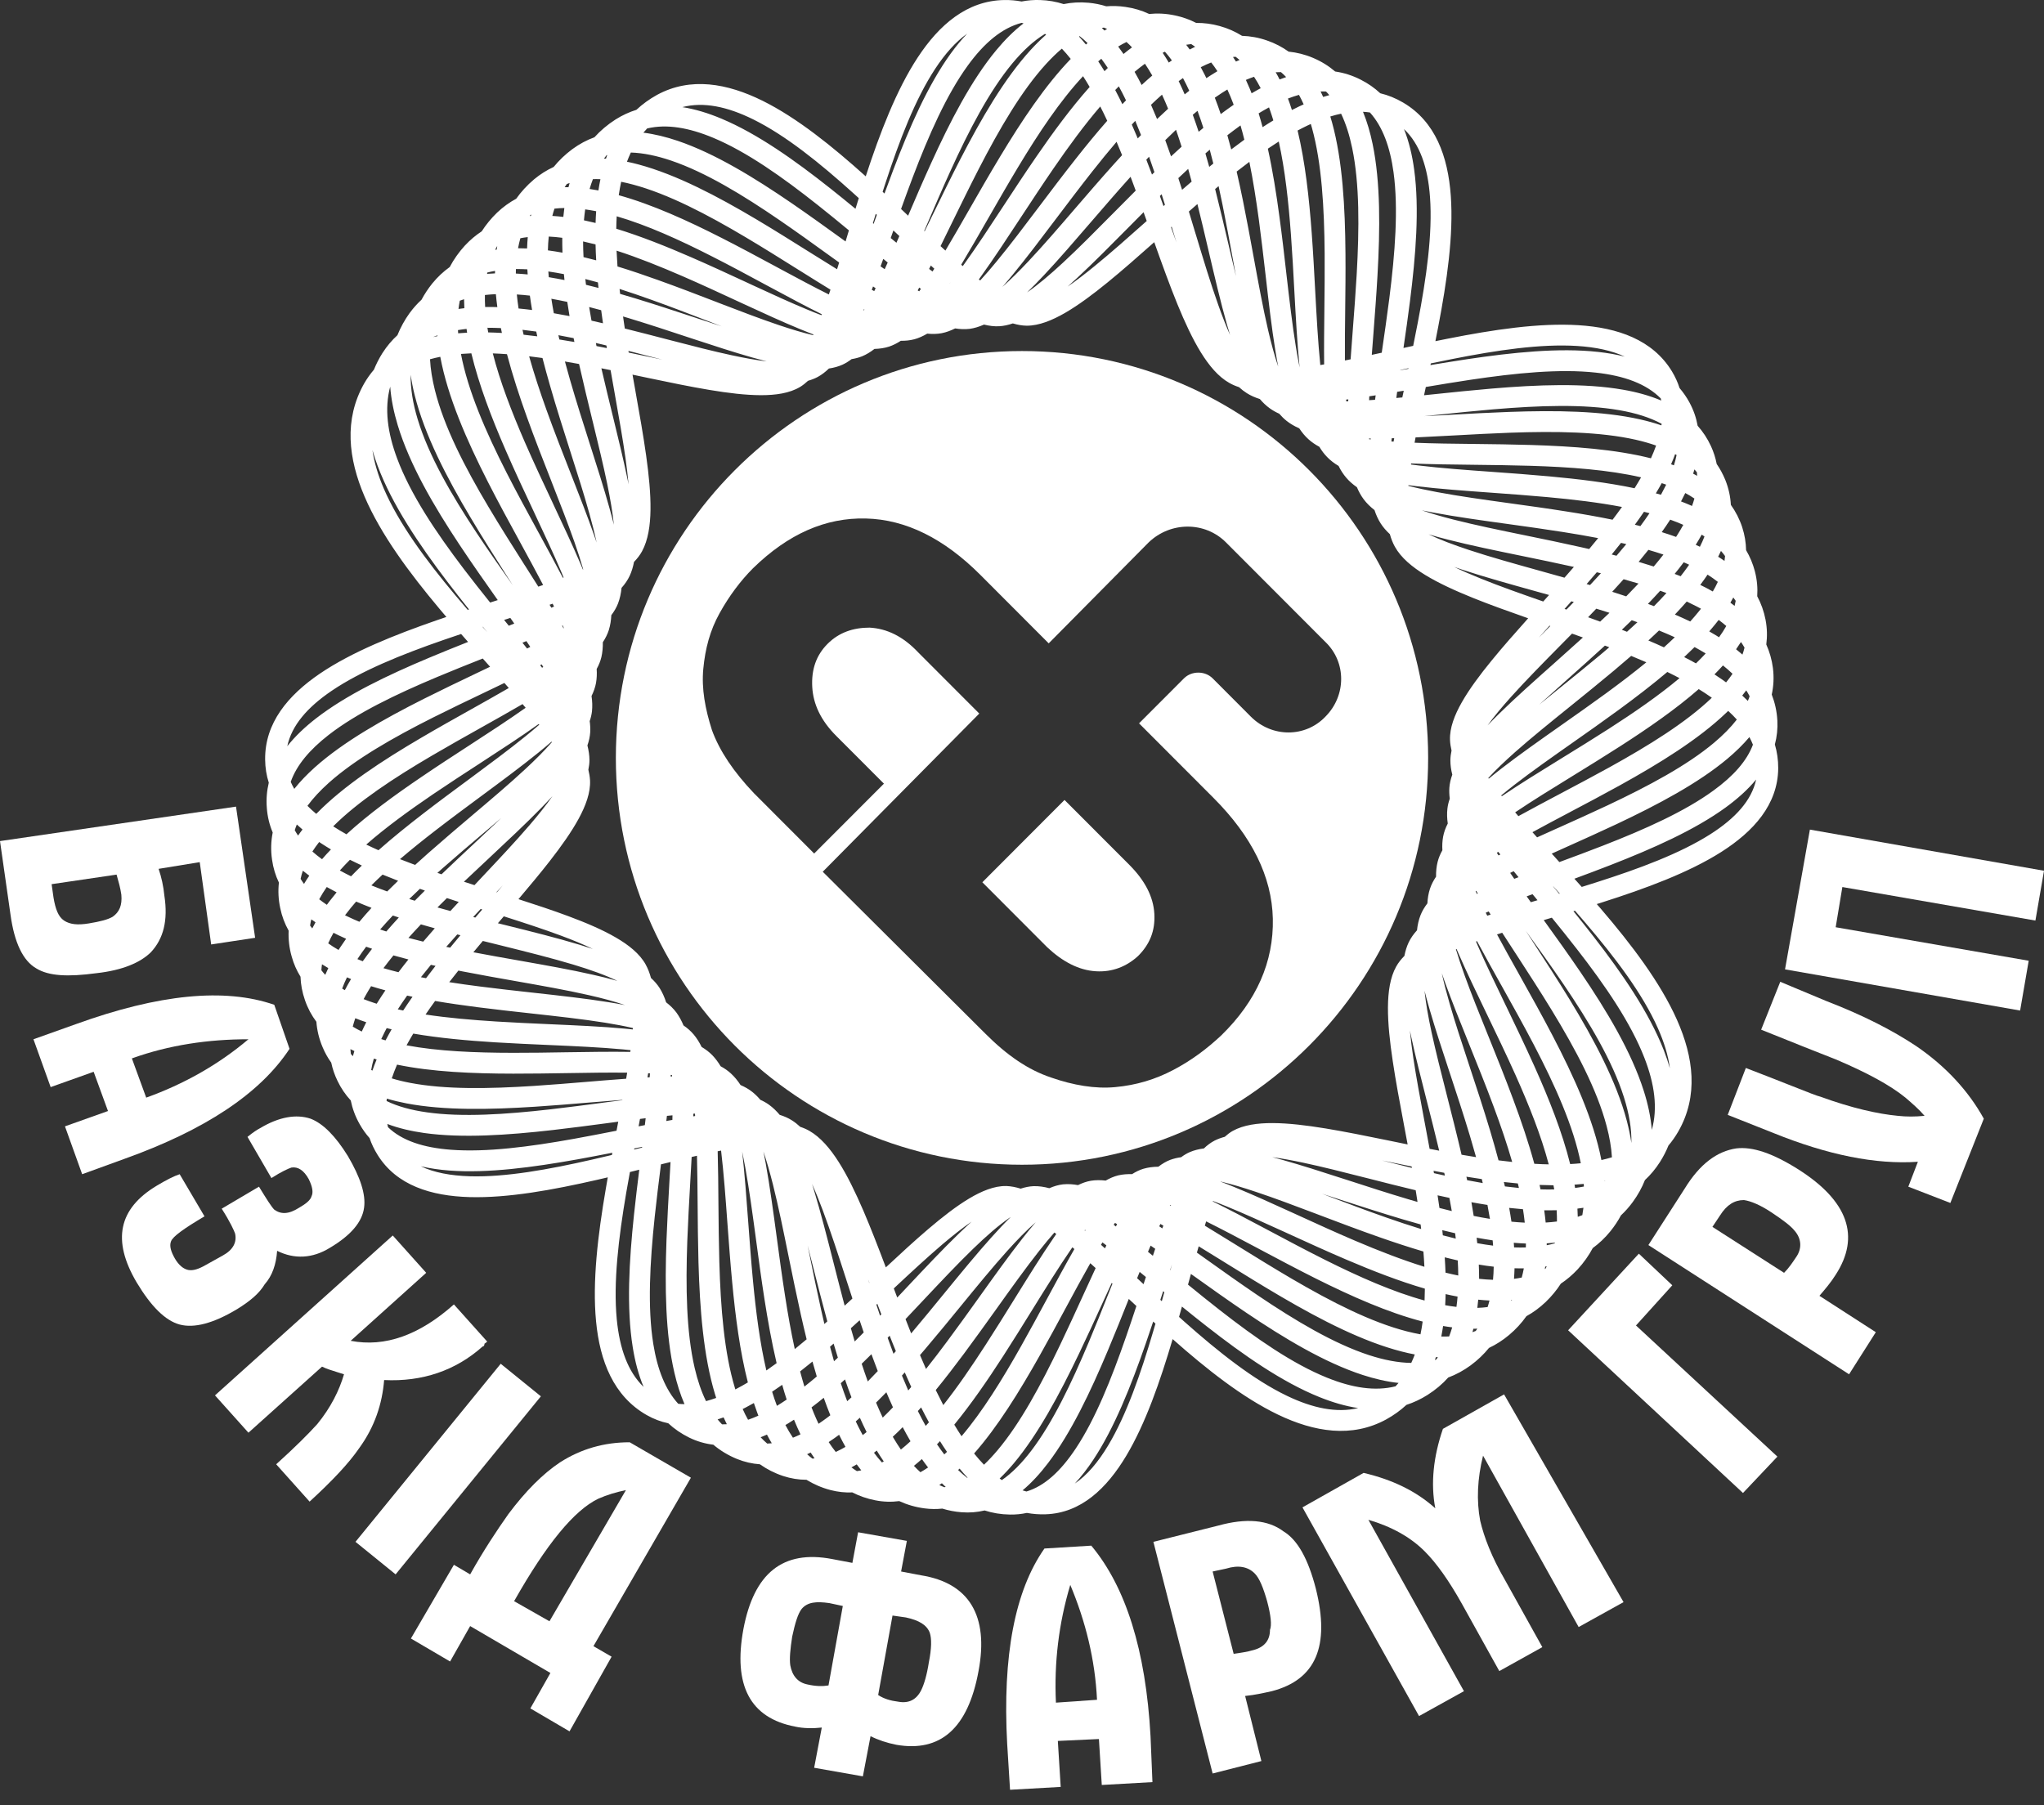 <svg width="60" height="53" viewBox="0 0 60 53" fill="none" xmlns="http://www.w3.org/2000/svg">
<rect x="0" y="0" width="60" height="53" fill="#333333" stroke="none"/>
<path d="M30.743 27.813C31.192 28.234 31.669 28.487 32.174 28.515C32.651 28.544 33.072 28.375 33.408 28.066C33.745 27.729 33.913 27.335 33.885 26.829C33.857 26.323 33.604 25.846 33.156 25.396L31.248 23.485L28.836 25.902L30.743 27.813Z" fill="white"/>
<path fill-rule="evenodd" clip-rule="evenodd" d="M30 34.195C36.584 34.195 41.922 28.848 41.922 22.251C41.922 15.654 36.584 10.306 30 10.306C23.416 10.306 18.078 15.654 18.078 22.251C18.078 28.848 23.416 34.195 30 34.195ZM30.784 18.888L28.78 16.88C27.714 15.812 26.592 15.25 25.414 15.222C24.236 15.194 23.142 15.671 22.104 16.683C21.739 17.049 21.402 17.498 21.122 18.004C20.841 18.51 20.701 19.044 20.645 19.634C20.589 20.224 20.701 20.814 20.898 21.433C21.122 22.051 21.543 22.669 22.132 23.288L23.899 25.058L25.947 23.007L24.544 21.602C24.095 21.152 23.871 20.674 23.843 20.168C23.815 19.662 23.955 19.241 24.292 18.903C24.628 18.566 25.049 18.426 25.526 18.426C26.031 18.454 26.508 18.679 26.956 19.156L28.746 20.949L24.151 25.593L28.92 30.342C29.565 30.989 30.182 31.41 30.855 31.635C31.501 31.86 32.146 31.972 32.735 31.916C33.352 31.86 33.913 31.691 34.446 31.41C34.979 31.129 35.428 30.792 35.849 30.398C36.886 29.387 37.391 28.234 37.363 26.97C37.335 25.733 36.746 24.553 35.624 23.428L33.436 21.236L34.755 19.915C34.979 19.691 35.372 19.691 35.596 19.915L36.718 21.04C37.335 21.658 38.317 21.658 38.906 21.04C39.523 20.421 39.523 19.438 38.906 18.847L35.989 15.925C35.372 15.306 34.362 15.306 33.717 15.925L30.784 18.888Z" fill="white"/>
<path fill-rule="evenodd" clip-rule="evenodd" d="M11.229 10.361C11.127 10.523 11.044 10.687 10.976 10.854C10.871 10.976 10.775 11.111 10.69 11.258L10.689 11.26C10.091 12.317 10.224 13.465 10.703 14.581C11.179 15.692 12.015 16.817 12.901 17.874C12.968 17.954 13.035 18.034 13.103 18.113C13.01 18.145 12.917 18.177 12.823 18.209C11.572 18.643 10.325 19.142 9.389 19.777C8.456 20.412 7.77 21.227 7.783 22.301C7.785 22.54 7.822 22.765 7.89 22.979C7.834 23.212 7.812 23.456 7.832 23.713C7.85 23.974 7.91 24.216 8.005 24.441C7.954 24.697 7.945 24.963 7.986 25.241C8.02 25.483 8.088 25.705 8.187 25.911C8.16 26.154 8.171 26.404 8.226 26.661C8.276 26.903 8.36 27.122 8.473 27.323C8.462 27.57 8.488 27.822 8.561 28.078C8.621 28.296 8.709 28.494 8.821 28.674C8.829 28.902 8.871 29.132 8.952 29.364C9.033 29.6 9.147 29.81 9.287 29.997C9.306 30.246 9.364 30.496 9.47 30.744C9.539 30.909 9.624 31.06 9.723 31.197C9.761 31.378 9.822 31.558 9.908 31.735C10.012 31.952 10.143 32.142 10.296 32.307C10.344 32.544 10.429 32.777 10.557 33.003C10.642 33.154 10.739 33.29 10.848 33.412C10.906 33.582 10.985 33.748 11.086 33.909C11.644 34.804 12.658 35.113 13.782 35.145C14.91 35.177 16.233 34.934 17.527 34.638C17.632 34.614 17.737 34.59 17.841 34.565C17.821 34.678 17.801 34.791 17.782 34.905C17.551 36.254 17.384 37.627 17.497 38.794C17.609 39.96 18.01 40.989 18.983 41.544C19.189 41.661 19.4 41.74 19.616 41.785C19.794 41.95 19.999 42.091 20.232 42.206C20.464 42.319 20.7 42.386 20.939 42.414C21.141 42.584 21.372 42.726 21.634 42.833C21.857 42.923 22.082 42.973 22.306 42.989C22.508 43.132 22.733 43.248 22.985 43.332C23.216 43.408 23.446 43.444 23.673 43.444C23.886 43.575 24.121 43.678 24.38 43.746C24.597 43.802 24.81 43.824 25.019 43.815C25.225 43.92 25.448 43.999 25.69 44.046C25.932 44.094 26.168 44.1 26.396 44.07C26.627 44.176 26.875 44.249 27.145 44.284C27.322 44.307 27.494 44.308 27.661 44.29C27.839 44.345 28.026 44.382 28.223 44.397C28.46 44.416 28.686 44.397 28.903 44.345C29.136 44.42 29.383 44.461 29.645 44.465C29.818 44.468 29.983 44.451 30.143 44.417C30.32 44.449 30.504 44.464 30.694 44.457C31.733 44.423 32.489 43.695 33.06 42.74C33.625 41.796 34.054 40.557 34.422 39.314C35.418 40.196 36.473 41.031 37.512 41.53C38.577 42.041 39.68 42.224 40.691 41.672C40.914 41.549 41.111 41.406 41.285 41.245C41.496 41.176 41.703 41.08 41.904 40.953C42.139 40.804 42.34 40.633 42.512 40.442C42.739 40.357 42.959 40.239 43.168 40.086C43.377 39.932 43.556 39.76 43.708 39.573C43.913 39.476 44.11 39.351 44.296 39.195C44.497 39.026 44.666 38.841 44.807 38.641C45.007 38.531 45.197 38.392 45.374 38.223C45.548 38.055 45.695 37.876 45.817 37.686C45.993 37.569 46.158 37.429 46.312 37.264C46.492 37.068 46.638 36.86 46.754 36.642C46.941 36.505 47.115 36.342 47.271 36.149C47.393 35.998 47.496 35.842 47.582 35.681C47.706 35.565 47.822 35.435 47.928 35.29C48.08 35.083 48.198 34.867 48.286 34.645C48.45 34.493 48.598 34.316 48.727 34.114C48.827 33.956 48.91 33.795 48.976 33.631C49.082 33.506 49.179 33.368 49.266 33.217C49.861 32.176 49.715 31.04 49.225 29.938C48.737 28.841 47.889 27.728 46.993 26.682C46.953 26.635 46.913 26.588 46.872 26.542C46.93 26.524 46.987 26.506 47.045 26.487C48.31 26.084 49.573 25.618 50.527 25.012C51.477 24.408 52.188 23.619 52.198 22.557L52.198 22.555C52.199 22.31 52.165 22.077 52.1 21.856C52.16 21.631 52.186 21.394 52.173 21.145L52.172 21.143C52.157 20.875 52.099 20.625 52.008 20.391C52.062 20.144 52.077 19.886 52.043 19.616L52.043 19.614C52.011 19.366 51.944 19.135 51.848 18.921C51.879 18.686 51.874 18.443 51.826 18.193L51.826 18.192C51.777 17.943 51.694 17.714 51.582 17.505C51.598 17.266 51.578 17.022 51.513 16.773L51.513 16.771C51.453 16.546 51.366 16.34 51.255 16.152C51.251 15.931 51.215 15.707 51.142 15.482L51.142 15.48C51.061 15.236 50.948 15.018 50.808 14.822C50.795 14.579 50.743 14.337 50.647 14.095L50.646 14.093C50.576 13.922 50.491 13.765 50.392 13.621C50.359 13.446 50.303 13.271 50.224 13.098L50.223 13.096C50.119 12.871 49.987 12.673 49.833 12.5C49.792 12.269 49.715 12.042 49.595 11.82L49.595 11.819C49.51 11.662 49.411 11.521 49.302 11.393C49.249 11.227 49.176 11.065 49.081 10.907L49.08 10.905C48.514 9.973 47.484 9.619 46.332 9.547C45.178 9.475 43.824 9.68 42.498 9.943C42.377 9.967 42.255 9.991 42.135 10.016C42.163 9.876 42.191 9.734 42.218 9.592C42.474 8.261 42.67 6.903 42.587 5.748C42.504 4.594 42.136 3.569 41.189 3.012C40.971 2.883 40.746 2.793 40.516 2.738C40.35 2.583 40.16 2.449 39.944 2.34C39.698 2.214 39.446 2.136 39.192 2.099C39.004 1.938 38.789 1.803 38.545 1.7C38.306 1.599 38.067 1.54 37.827 1.516C37.639 1.381 37.429 1.271 37.195 1.19C36.948 1.103 36.702 1.06 36.459 1.052C36.26 0.928 36.042 0.83 35.8 0.764C35.568 0.699 35.339 0.671 35.113 0.673C34.922 0.575 34.715 0.5 34.49 0.453C34.231 0.397 33.978 0.385 33.733 0.41C33.518 0.309 33.285 0.238 33.034 0.203C32.842 0.175 32.655 0.17 32.473 0.185C32.309 0.133 32.137 0.098 31.955 0.081C31.7 0.057 31.456 0.072 31.223 0.12C31.005 0.05 30.774 0.008 30.53 0.001C30.342 -0.005 30.162 0.01 29.988 0.044C29.825 0.013 29.655 -0.002 29.479 0.001C28.386 0.018 27.569 0.728 26.939 1.687C26.311 2.643 25.828 3.907 25.413 5.177C24.437 4.3 23.401 3.462 22.384 2.958C21.349 2.446 20.272 2.251 19.288 2.785L19.285 2.787C19.058 2.912 18.858 3.059 18.681 3.224C18.473 3.289 18.269 3.382 18.072 3.506L18.07 3.507C17.831 3.66 17.626 3.835 17.449 4.03C17.226 4.111 17.011 4.225 16.806 4.375L16.804 4.376C16.591 4.534 16.408 4.71 16.253 4.901C16.051 4.994 15.858 5.115 15.675 5.267L15.673 5.269C15.469 5.442 15.297 5.631 15.153 5.834C14.955 5.941 14.768 6.075 14.593 6.241L14.591 6.243C14.414 6.414 14.265 6.598 14.14 6.792C13.967 6.905 13.804 7.041 13.653 7.203L13.651 7.204C13.468 7.404 13.319 7.617 13.201 7.84C13.016 7.972 12.845 8.131 12.691 8.32L12.689 8.322C12.566 8.476 12.461 8.635 12.373 8.8C12.251 8.912 12.136 9.039 12.032 9.181L12.03 9.182C11.877 9.394 11.757 9.614 11.666 9.841C11.504 9.989 11.358 10.161 11.231 10.359L11.229 10.361ZM13.023 18.787C13.192 18.728 13.363 18.67 13.535 18.613C13.603 18.691 13.671 18.769 13.74 18.846C13.366 18.995 12.984 19.148 12.601 19.309C11.38 19.821 10.167 20.399 9.274 21.093C8.953 21.342 8.666 21.613 8.433 21.907C8.562 21.301 9.016 20.77 9.733 20.283C10.596 19.697 11.777 19.219 13.023 18.787ZM12.838 19.873C13.275 19.689 13.726 19.51 14.171 19.333L14.386 19.575C14.246 19.642 14.104 19.71 13.961 19.778C13.467 20.014 12.955 20.259 12.439 20.518C11.257 21.114 10.086 21.774 9.243 22.527C9.02 22.727 8.815 22.938 8.638 23.16C8.599 23.092 8.564 23.024 8.534 22.955C8.704 22.467 9.087 22.012 9.649 21.575C10.473 20.935 11.622 20.383 12.838 19.873ZM15.336 18.869C15.382 18.926 15.427 18.983 15.472 19.04L15.566 18.991C15.528 18.935 15.49 18.879 15.452 18.822L15.336 18.869ZM14.2 20.342C14.405 20.244 14.607 20.147 14.806 20.051C14.85 20.101 14.893 20.15 14.935 20.199C14.585 20.402 14.215 20.609 13.834 20.823C13.357 21.09 12.861 21.368 12.364 21.66C11.222 22.33 10.097 23.065 9.305 23.872L9.283 23.894C9.19 23.817 9.104 23.738 9.025 23.658C9.192 23.431 9.402 23.206 9.651 22.983C10.429 22.287 11.537 21.657 12.714 21.064C13.202 20.819 13.706 20.578 14.2 20.342ZM8.713 24.206C8.767 24.256 8.823 24.306 8.88 24.354C8.834 24.412 8.791 24.471 8.749 24.531C8.714 24.479 8.682 24.427 8.652 24.374C8.67 24.318 8.69 24.262 8.713 24.206ZM9.369 24.72C9.296 24.813 9.23 24.906 9.17 24.999C9.257 25.076 9.351 25.152 9.453 25.225L9.455 25.223C9.537 25.127 9.624 25.032 9.715 24.938C9.619 24.881 9.525 24.823 9.435 24.764C9.413 24.75 9.391 24.735 9.369 24.72ZM8.89 25.563C8.863 25.643 8.841 25.722 8.824 25.802C8.854 25.852 8.888 25.901 8.924 25.95C8.972 25.869 9.024 25.788 9.079 25.709C9.014 25.661 8.951 25.613 8.89 25.563ZM9.102 27.173C9.111 27.112 9.123 27.052 9.138 26.991C9.179 27.02 9.22 27.049 9.262 27.077C9.228 27.137 9.196 27.197 9.166 27.257C9.144 27.229 9.123 27.201 9.102 27.173ZM9.37 26.401C9.441 26.457 9.515 26.511 9.594 26.564C9.62 26.53 9.646 26.495 9.672 26.46C9.739 26.373 9.809 26.285 9.881 26.198C9.798 26.155 9.716 26.111 9.637 26.066L9.592 26.041C9.508 26.162 9.434 26.282 9.37 26.401ZM9.634 27.695C9.679 27.593 9.731 27.489 9.79 27.385C9.842 27.412 9.895 27.438 9.949 27.464C10.018 27.497 10.089 27.529 10.16 27.561C10.103 27.64 10.048 27.72 9.996 27.799C9.976 27.829 9.956 27.859 9.937 27.889C9.829 27.827 9.728 27.763 9.634 27.695ZM10.213 26.912C10.321 26.964 10.433 27.014 10.549 27.062C10.663 26.925 10.782 26.789 10.906 26.653C10.752 26.594 10.601 26.532 10.454 26.469C10.349 26.589 10.251 26.71 10.159 26.831L10.128 26.871C10.156 26.885 10.184 26.899 10.213 26.912ZM10.506 28.136C10.581 28.022 10.662 27.908 10.748 27.794C10.806 27.814 10.864 27.834 10.922 27.854C10.827 27.976 10.735 28.098 10.648 28.221C10.617 28.209 10.586 28.197 10.556 28.184C10.534 28.176 10.513 28.167 10.491 28.158L10.506 28.136ZM11.159 27.288C11.218 27.308 11.279 27.328 11.34 27.347C11.459 27.21 11.581 27.073 11.707 26.936C11.648 26.917 11.59 26.898 11.532 26.878C11.402 27.015 11.277 27.152 11.159 27.288ZM11.256 28.424C11.349 28.299 11.447 28.174 11.549 28.049C11.694 28.09 11.841 28.13 11.989 28.168C11.889 28.292 11.792 28.417 11.697 28.543C11.546 28.505 11.399 28.466 11.256 28.424ZM11.989 27.535C12.131 27.573 12.276 27.61 12.423 27.645C12.535 27.514 12.648 27.384 12.763 27.254C12.627 27.216 12.491 27.177 12.356 27.138C12.23 27.27 12.108 27.403 11.989 27.535ZM12.356 28.689C12.451 28.568 12.549 28.447 12.649 28.326C12.695 28.336 12.74 28.346 12.785 28.356C12.691 28.476 12.598 28.597 12.506 28.718C12.456 28.708 12.406 28.699 12.356 28.689ZM13.099 27.798L13.214 27.822L13.243 27.786C13.334 27.675 13.425 27.566 13.516 27.457L13.423 27.433C13.314 27.554 13.206 27.676 13.099 27.798ZM13.187 28.835C13.275 28.722 13.364 28.608 13.455 28.495L13.578 28.519C14.106 28.622 14.63 28.714 15.138 28.804C15.903 28.939 16.63 29.067 17.28 29.215C17.679 29.305 18.038 29.401 18.345 29.507C18.186 29.476 18.022 29.447 17.854 29.421C17.186 29.314 16.42 29.229 15.633 29.142L15.632 29.142C15.122 29.086 14.603 29.028 14.096 28.963C13.789 28.924 13.485 28.882 13.187 28.835ZM19.728 31.604L19.725 31.561L19.689 31.557L19.686 31.604L19.728 31.604ZM19.079 31.512L19.026 31.509C19.024 31.524 19.021 31.539 19.019 31.554C19.015 31.579 19.011 31.605 19.006 31.63L19.071 31.627C19.073 31.608 19.074 31.589 19.075 31.57C19.077 31.55 19.078 31.531 19.079 31.512ZM18.502 30.882L18.509 30.831C18.438 30.823 18.366 30.816 18.292 30.809C17.629 30.747 16.891 30.714 16.116 30.68C15.6 30.657 15.068 30.634 14.531 30.601C13.714 30.55 12.893 30.476 12.131 30.345C12.062 30.46 11.996 30.575 11.934 30.689C12.855 30.863 13.943 30.908 15.065 30.909C15.577 30.91 16.1 30.902 16.613 30.893C17.272 30.883 17.915 30.873 18.502 30.882ZM18.575 30.223L18.578 30.181C18.329 30.123 18.054 30.072 17.758 30.024C17.099 29.919 16.365 29.838 15.594 29.753C15.081 29.697 14.552 29.638 14.018 29.57C13.601 29.516 13.182 29.457 12.772 29.387C12.675 29.52 12.582 29.652 12.492 29.785C13.145 29.884 13.85 29.945 14.569 29.99C15.08 30.022 15.602 30.045 16.115 30.068C16.906 30.103 17.676 30.137 18.349 30.2C18.425 30.207 18.501 30.215 18.575 30.223ZM18.38 31.67C18.39 31.61 18.4 31.551 18.41 31.492C17.858 31.485 17.266 31.495 16.65 31.505C16.135 31.513 15.602 31.522 15.064 31.521C13.877 31.519 12.677 31.47 11.655 31.256C11.596 31.394 11.544 31.528 11.5 31.659C11.671 31.712 11.854 31.756 12.049 31.793C13.075 31.989 14.352 31.966 15.672 31.881C16.183 31.848 16.704 31.804 17.216 31.762C17.612 31.729 18.003 31.697 18.38 31.67ZM17.293 32.369C17.626 32.342 17.953 32.315 18.269 32.291L18.268 32.299C18.079 32.324 17.887 32.349 17.695 32.374L17.693 32.375C17.184 32.442 16.666 32.51 16.158 32.568C14.844 32.718 13.57 32.803 12.535 32.657C12.073 32.592 11.675 32.484 11.347 32.324C11.35 32.301 11.353 32.278 11.356 32.254C11.542 32.31 11.736 32.356 11.934 32.394C13.043 32.605 14.387 32.577 15.711 32.491C16.249 32.456 16.779 32.412 17.293 32.369ZM17.802 32.977L18.148 32.931L18.098 33.196C17.682 33.278 17.262 33.359 16.848 33.434C15.546 33.668 14.279 33.834 13.238 33.755C12.426 33.694 11.801 33.488 11.391 33.094C11.383 33.062 11.376 33.03 11.369 32.998C11.703 33.124 12.068 33.209 12.45 33.263C13.568 33.42 14.909 33.326 16.228 33.176C16.763 33.115 17.29 33.045 17.802 32.977ZM16.956 34.036C17.299 33.974 17.639 33.909 17.974 33.843L17.962 33.908C17.771 33.954 17.58 33.999 17.39 34.042C16.101 34.337 14.844 34.563 13.799 34.534C13.225 34.517 12.739 34.425 12.353 34.24C12.62 34.303 12.902 34.343 13.191 34.365C14.317 34.45 15.65 34.27 16.956 34.036ZM18.621 33.716L18.614 33.749L18.848 33.691L18.85 33.67L18.621 33.716ZM18.384 35.008C18.418 34.809 18.454 34.609 18.491 34.409C18.583 34.386 18.674 34.364 18.765 34.341C18.712 34.772 18.658 35.211 18.611 35.656C18.467 37.017 18.387 38.398 18.574 39.555C18.64 39.968 18.742 40.36 18.892 40.717C18.431 40.27 18.189 39.596 18.105 38.735C18.001 37.655 18.155 36.351 18.384 35.008ZM19.219 35.72C19.273 35.213 19.337 34.695 19.402 34.184C19.496 34.161 19.59 34.138 19.683 34.115C19.673 34.299 19.662 34.485 19.651 34.674C19.619 35.238 19.586 35.82 19.564 36.411C19.515 37.778 19.53 39.162 19.797 40.303C19.872 40.627 19.969 40.936 20.093 41.223C20.03 41.223 19.969 41.219 19.909 41.213C19.529 40.796 19.297 40.202 19.177 39.458C19.005 38.387 19.076 37.075 19.219 35.72ZM19.74 32.744C19.739 32.788 19.738 32.834 19.737 32.879C19.678 32.889 19.619 32.9 19.559 32.911C19.565 32.861 19.571 32.81 19.577 32.76C19.631 32.754 19.686 32.749 19.74 32.744ZM20.353 32.697L20.351 32.774L20.405 32.765L20.4 32.694L20.353 32.697ZM20.26 34.735C20.275 34.476 20.29 34.219 20.303 33.967C20.355 33.954 20.407 33.942 20.459 33.931C20.47 34.375 20.474 34.84 20.478 35.318C20.482 35.883 20.487 36.466 20.503 37.057C20.542 38.425 20.648 39.805 20.987 40.926C20.999 40.965 21.011 41.003 21.023 41.041C20.922 41.078 20.822 41.109 20.725 41.135C20.586 40.853 20.477 40.528 20.392 40.164C20.146 39.108 20.126 37.794 20.175 36.433C20.196 35.873 20.228 35.299 20.26 34.736L20.26 34.735ZM21.065 41.672C21.123 41.653 21.182 41.633 21.24 41.612C21.271 41.68 21.303 41.747 21.336 41.813C21.289 41.816 21.242 41.818 21.195 41.817C21.15 41.771 21.107 41.723 21.065 41.672ZM21.801 41.367C21.85 41.478 21.903 41.583 21.959 41.682C22.058 41.648 22.159 41.608 22.262 41.562C22.251 41.533 22.24 41.505 22.229 41.476C22.194 41.383 22.161 41.288 22.129 41.191C22.052 41.235 21.975 41.277 21.898 41.317C21.866 41.334 21.833 41.351 21.801 41.367ZM22.328 42.196C22.39 42.263 22.454 42.324 22.521 42.381C22.565 42.38 22.61 42.377 22.655 42.372C22.606 42.29 22.558 42.205 22.513 42.118C22.452 42.146 22.39 42.172 22.328 42.196ZM23.848 42.823C23.794 42.783 23.743 42.74 23.692 42.694C23.727 42.678 23.761 42.661 23.796 42.644C23.833 42.703 23.871 42.76 23.91 42.815C23.89 42.818 23.869 42.821 23.848 42.823ZM23.276 42.209C23.35 42.18 23.424 42.146 23.498 42.11C23.467 42.044 23.436 41.978 23.406 41.911C23.372 41.836 23.339 41.759 23.307 41.68C23.247 41.719 23.187 41.757 23.127 41.794C23.103 41.808 23.079 41.822 23.055 41.836C23.125 41.969 23.198 42.094 23.276 42.209ZM24.533 42.627C24.46 42.536 24.391 42.44 24.325 42.337C24.381 42.3 24.438 42.261 24.494 42.222C24.539 42.19 24.585 42.156 24.631 42.123C24.661 42.184 24.692 42.245 24.724 42.305C24.755 42.364 24.786 42.421 24.818 42.478C24.722 42.534 24.627 42.584 24.533 42.627ZM24.141 41.722C24.219 41.667 24.297 41.61 24.374 41.55C24.307 41.383 24.242 41.212 24.18 41.037C24.061 41.135 23.942 41.229 23.822 41.319C23.867 41.437 23.915 41.551 23.964 41.662C23.985 41.709 24.006 41.755 24.028 41.8C24.065 41.775 24.103 41.749 24.141 41.722ZM25.265 42.02C25.215 41.926 25.167 41.829 25.12 41.73C25.161 41.695 25.201 41.659 25.241 41.623C25.305 41.767 25.37 41.906 25.438 42.042L25.415 42.061C25.385 42.085 25.355 42.109 25.325 42.132C25.305 42.095 25.285 42.057 25.265 42.02ZM24.869 41.137C24.91 41.099 24.952 41.061 24.994 41.023C24.928 40.851 24.865 40.676 24.804 40.498C24.763 40.535 24.721 40.572 24.68 40.609C24.74 40.79 24.803 40.966 24.869 41.137ZM25.912 41.619C25.845 41.477 25.779 41.33 25.716 41.179C25.817 41.08 25.918 40.979 26.018 40.875C26.081 41.024 26.146 41.172 26.212 41.316C26.113 41.421 26.012 41.522 25.912 41.619ZM25.473 40.557C25.571 40.458 25.669 40.356 25.766 40.253C25.703 40.089 25.641 39.923 25.58 39.757C25.485 39.851 25.39 39.945 25.294 40.038C25.352 40.214 25.412 40.388 25.473 40.557ZM26.661 40.822C26.598 40.679 26.537 40.533 26.476 40.385C26.492 40.367 26.508 40.35 26.523 40.332C26.535 40.319 26.547 40.306 26.559 40.292C26.622 40.436 26.685 40.578 26.749 40.718C26.72 40.753 26.69 40.787 26.661 40.822ZM26.228 39.745L26.297 39.668C26.264 39.587 26.231 39.507 26.199 39.426C26.171 39.355 26.142 39.285 26.115 39.214L26.056 39.274C26.113 39.433 26.17 39.59 26.228 39.745ZM27.182 40.191C27.123 40.056 27.064 39.92 27.006 39.783C27.061 39.719 27.115 39.656 27.169 39.592C27.525 39.173 27.868 38.754 28.2 38.348C28.677 37.764 29.131 37.21 29.562 36.73C29.864 36.395 30.144 36.108 30.402 35.884C30.277 36.03 30.149 36.186 30.021 36.349C29.616 36.863 29.182 37.47 28.734 38.097C28.43 38.522 28.119 38.956 27.808 39.374C27.601 39.653 27.392 39.927 27.182 40.191ZM32.792 35.939C32.771 35.927 32.75 35.915 32.73 35.903C32.723 35.913 32.715 35.924 32.708 35.934C32.703 35.943 32.697 35.951 32.692 35.959L32.756 36.007L32.792 35.939ZM31.864 36.116L31.85 36.107L31.838 36.122L31.853 36.135L31.864 36.116ZM31.006 36.228C30.987 36.213 30.969 36.199 30.951 36.185C30.806 36.349 30.657 36.531 30.501 36.728C30.102 37.235 29.685 37.817 29.247 38.431C28.942 38.857 28.626 39.298 28.299 39.739C28.028 40.103 27.751 40.464 27.468 40.81C27.541 40.96 27.615 41.107 27.69 41.251C28.113 40.716 28.527 40.11 28.933 39.481C29.217 39.043 29.498 38.589 29.774 38.145C30.18 37.491 30.574 36.856 30.944 36.318C30.964 36.287 30.985 36.258 31.006 36.228ZM31.512 36.648L31.478 36.619L31.448 36.664C31.082 37.196 30.705 37.804 30.307 38.445C30.031 38.891 29.745 39.351 29.447 39.813C28.992 40.518 28.512 41.216 28.012 41.826C28.082 41.943 28.153 42.056 28.225 42.165C28.837 41.446 29.419 40.506 29.977 39.514C30.233 39.06 30.487 38.589 30.735 38.13C31.01 37.621 31.278 37.123 31.538 36.67L31.512 36.648ZM31.286 38.397C31.533 37.939 31.771 37.497 32.005 37.086C32.057 37.133 32.109 37.181 32.162 37.229C32.038 37.495 31.913 37.769 31.786 38.046C31.569 38.522 31.347 39.007 31.122 39.477C30.555 40.662 29.952 41.78 29.286 42.572C29.152 42.731 29.018 42.875 28.884 43.002C28.786 42.9 28.689 42.79 28.594 42.672C29.286 41.888 29.923 40.856 30.51 39.814C30.78 39.336 31.037 38.858 31.286 38.397ZM32.656 37.686L32.633 37.666C32.541 37.865 32.448 38.069 32.354 38.276C32.136 38.753 31.911 39.246 31.673 39.742C31.104 40.93 30.474 42.109 29.755 42.966C29.623 43.122 29.486 43.271 29.344 43.407C29.366 43.423 29.387 43.438 29.408 43.453C29.706 43.249 29.994 42.956 30.278 42.583C30.904 41.759 31.451 40.613 31.96 39.403C32.163 38.921 32.361 38.426 32.554 37.94L32.656 37.686ZM33.358 38.343C33.283 38.273 33.209 38.204 33.135 38.135L33.132 38.142C32.938 38.629 32.737 39.133 32.524 39.639C32.014 40.854 31.442 42.063 30.765 42.953C30.535 43.256 30.286 43.529 30.017 43.755C30.055 43.767 30.093 43.778 30.131 43.788C30.659 43.63 31.135 43.194 31.58 42.523C32.153 41.661 32.625 40.482 33.055 39.242C33.158 38.945 33.259 38.644 33.358 38.343ZM33.568 37.702L33.637 37.491C33.576 37.44 33.514 37.39 33.454 37.341C33.429 37.402 33.404 37.464 33.379 37.526L33.568 37.702ZM33.633 39.442C33.708 39.227 33.78 39.012 33.851 38.799L33.918 38.86C33.897 38.933 33.875 39.006 33.854 39.078C33.483 40.338 33.066 41.538 32.535 42.426C32.232 42.934 31.906 43.315 31.549 43.555C31.743 43.347 31.923 43.113 32.09 42.861C32.708 41.93 33.201 40.687 33.633 39.442ZM34.061 38.161L34.104 38.201C34.129 38.113 34.154 38.024 34.178 37.936L34.144 37.908L34.061 38.161ZM34.761 38.798C34.711 38.753 34.661 38.708 34.61 38.662C34.639 38.561 34.667 38.46 34.695 38.359C34.936 38.555 35.181 38.751 35.427 38.943C36.498 39.78 37.63 40.572 38.723 41.013C39.105 41.168 39.489 41.282 39.868 41.339C39.236 41.488 38.537 41.344 37.777 40.979C36.797 40.508 35.771 39.695 34.761 38.798ZM35.804 38.461C35.49 38.216 35.179 37.965 34.873 37.715L34.959 37.401L35.023 37.447L35.024 37.447C35.522 37.802 36.041 38.173 36.568 38.529C37.694 39.289 38.878 40.001 39.998 40.366C40.352 40.481 40.706 40.564 41.054 40.601C41.025 40.635 40.996 40.668 40.965 40.7C40.367 40.851 39.693 40.746 38.952 40.446C37.944 40.039 36.868 39.293 35.804 38.461ZM33.776 36.569C33.821 36.6 33.866 36.631 33.911 36.663C33.889 36.731 33.865 36.799 33.842 36.868C33.808 36.84 33.774 36.813 33.74 36.785C33.726 36.773 33.712 36.762 33.698 36.751C33.724 36.69 33.75 36.629 33.776 36.569ZM34.029 36.003L34.119 36.064L34.149 35.982C34.12 35.966 34.091 35.95 34.062 35.934L34.029 36.003ZM35.134 36.775C35.152 36.713 35.169 36.651 35.187 36.59C35.413 36.728 35.645 36.872 35.883 37.019L35.997 37.09C36.517 37.412 37.06 37.748 37.608 38.069C38.781 38.755 40.009 39.389 41.151 39.68C41.278 39.713 41.404 39.741 41.53 39.765C41.498 39.85 41.464 39.933 41.426 40.013C41.042 40.008 40.629 39.928 40.188 39.785C39.154 39.447 38.029 38.778 36.91 38.022C36.39 37.67 35.876 37.304 35.377 36.948L35.134 36.775ZM42.138 39.877C42.142 39.866 42.146 39.855 42.15 39.843C42.169 39.844 42.189 39.846 42.209 39.846C42.192 39.87 42.174 39.894 42.156 39.916C42.144 39.92 42.133 39.923 42.121 39.926C42.127 39.91 42.133 39.894 42.138 39.877ZM42.308 39.238C42.386 39.24 42.463 39.239 42.538 39.236C42.571 39.15 42.601 39.061 42.628 38.969C42.539 38.958 42.45 38.945 42.361 38.929C42.345 39.034 42.328 39.137 42.308 39.238ZM43.223 39.11C43.255 39.099 43.287 39.087 43.319 39.075C43.335 39.053 43.35 39.031 43.365 39.008C43.327 39.009 43.289 39.01 43.25 39.01C43.242 39.044 43.232 39.077 43.223 39.11ZM44.385 38.17C44.374 38.175 44.362 38.18 44.35 38.186L44.354 38.17L44.387 38.166L44.385 38.17ZM43.668 38.373C43.688 38.31 43.707 38.246 43.723 38.181C43.614 38.176 43.503 38.168 43.392 38.156C43.385 38.237 43.376 38.317 43.366 38.397C43.469 38.394 43.57 38.386 43.668 38.373ZM44.669 37.507C44.595 37.522 44.52 37.535 44.442 37.545C44.45 37.443 44.455 37.339 44.458 37.234C44.55 37.237 44.641 37.238 44.731 37.236C44.714 37.328 44.694 37.419 44.669 37.507ZM43.826 37.573C43.838 37.449 43.845 37.32 43.847 37.188C43.703 37.172 43.557 37.151 43.409 37.126C43.415 37.267 43.418 37.407 43.418 37.544C43.558 37.559 43.694 37.569 43.826 37.573ZM44.79 36.623C44.678 36.627 44.563 36.626 44.445 36.622C44.443 36.577 44.439 36.532 44.436 36.486C44.556 36.496 44.675 36.504 44.792 36.508C44.792 36.525 44.792 36.543 44.791 36.56C44.791 36.581 44.791 36.602 44.79 36.623ZM43.829 36.57C43.825 36.519 43.821 36.467 43.816 36.415C43.661 36.392 43.504 36.366 43.346 36.337C43.352 36.391 43.357 36.444 43.363 36.498C43.521 36.526 43.676 36.551 43.829 36.57ZM44.758 35.895C44.63 35.889 44.499 35.879 44.367 35.866C44.347 35.733 44.326 35.598 44.301 35.462C44.438 35.477 44.572 35.49 44.706 35.501C44.727 35.634 44.745 35.765 44.758 35.895ZM43.736 35.784C43.714 35.649 43.69 35.513 43.663 35.375C43.507 35.351 43.349 35.324 43.192 35.295C43.215 35.429 43.238 35.564 43.259 35.697C43.42 35.73 43.579 35.759 43.736 35.784ZM44.586 34.877C44.45 34.864 44.313 34.848 44.175 34.831C44.165 34.788 44.155 34.745 44.145 34.702C44.283 34.718 44.419 34.732 44.555 34.744C44.561 34.77 44.568 34.796 44.574 34.822C44.578 34.84 44.582 34.859 44.586 34.877ZM43.525 34.733C43.516 34.694 43.506 34.655 43.497 34.616C43.346 34.594 43.196 34.57 43.045 34.546L43.067 34.649C43.221 34.679 43.373 34.707 43.525 34.733ZM44.389 34.113C44.256 34.099 44.123 34.084 43.988 34.066C43.91 33.774 43.827 33.481 43.74 33.191C43.547 32.548 43.336 31.908 43.134 31.297L43.116 31.242C42.908 30.612 42.711 30.014 42.553 29.465C42.461 29.146 42.382 28.848 42.323 28.573C42.353 28.662 42.385 28.753 42.418 28.844C42.617 29.394 42.856 29.989 43.104 30.602L43.124 30.653C43.366 31.252 43.616 31.87 43.846 32.491C44.05 33.038 44.236 33.583 44.389 34.113ZM43.334 26.153L43.316 26.164C43.321 26.176 43.326 26.188 43.332 26.199C43.338 26.214 43.344 26.229 43.351 26.243L43.38 26.231L43.334 26.153ZM43.613 26.796C43.628 26.825 43.642 26.854 43.657 26.883L43.757 26.851L43.7 26.759C43.671 26.771 43.642 26.784 43.613 26.796ZM43.357 27.631L43.327 27.642C43.345 27.685 43.364 27.728 43.383 27.772C43.612 28.295 43.885 28.863 44.173 29.46L44.198 29.513L44.199 29.513C44.478 30.093 44.77 30.7 45.045 31.312C45.47 32.261 45.859 33.24 46.091 34.175C46.197 34.17 46.301 34.162 46.403 34.151C46.189 33.071 45.651 31.871 45.023 30.669C44.716 30.082 44.391 29.5 44.076 28.936L44.049 28.889C43.808 28.457 43.572 28.034 43.357 27.631ZM42.756 27.861L42.737 27.868C42.809 28.108 42.896 28.365 42.993 28.636C43.187 29.174 43.422 29.758 43.671 30.373L43.693 30.427C43.934 31.024 44.186 31.649 44.419 32.278C44.652 32.904 44.869 33.541 45.039 34.167C45.182 34.176 45.323 34.182 45.462 34.184C45.241 33.347 44.887 32.457 44.487 31.562C44.216 30.957 43.926 30.357 43.646 29.775L43.622 29.726C43.335 29.13 43.057 28.552 42.823 28.016C42.8 27.964 42.778 27.912 42.756 27.861ZM44.096 27.384C44.045 27.4 43.995 27.416 43.944 27.433C44.142 27.802 44.358 28.189 44.583 28.59L44.611 28.641C44.925 29.203 45.254 29.791 45.565 30.386C46.202 31.605 46.779 32.879 47.008 34.057C47.114 34.033 47.218 34.006 47.317 33.976C47.3 33.685 47.246 33.38 47.162 33.062C46.88 31.991 46.26 30.821 45.548 29.654C45.203 29.089 44.84 28.531 44.489 27.989L44.488 27.988L44.458 27.942C44.336 27.754 44.215 27.567 44.096 27.384ZM46.396 28.544C46.041 28.021 45.671 27.507 45.315 27.013L45.553 26.942C45.798 27.242 46.043 27.547 46.282 27.855C47.122 28.934 47.87 30.027 48.271 31.059C48.57 31.829 48.667 32.536 48.487 33.172C48.457 32.795 48.374 32.411 48.252 32.028C47.889 30.883 47.17 29.682 46.396 28.544ZM46.765 27.48C46.575 27.235 46.381 26.992 46.187 26.752L46.233 26.738C46.332 26.852 46.431 26.966 46.529 27.08C47.418 28.119 48.217 29.175 48.666 30.187C48.848 30.595 48.969 30.987 49.018 31.363C48.968 31.188 48.909 31.012 48.841 30.837C48.405 29.718 47.61 28.567 46.765 27.48ZM45.768 26.239L45.786 26.234C45.723 26.164 45.66 26.095 45.598 26.025L45.593 26.027L45.768 26.239ZM46.859 25.904C46.718 25.95 46.575 25.994 46.431 26.039C46.359 25.958 46.287 25.878 46.215 25.798C46.566 25.668 46.922 25.535 47.28 25.395C48.516 24.913 49.748 24.367 50.661 23.702C51 23.454 51.304 23.184 51.55 22.886C51.419 23.494 50.949 24.019 50.199 24.496C49.317 25.056 48.12 25.503 46.859 25.904ZM47.058 24.825C46.636 24.99 46.202 25.151 45.774 25.309L45.55 25.061C45.683 25.001 45.818 24.94 45.954 24.879C46.442 24.66 46.948 24.433 47.456 24.194C48.656 23.627 49.847 22.998 50.712 22.271C50.948 22.072 51.165 21.862 51.352 21.64C51.392 21.713 51.426 21.787 51.456 21.863C51.277 22.341 50.881 22.785 50.3 23.207C49.457 23.823 48.29 24.345 47.058 24.825ZM44.33 25.627C44.364 25.61 44.399 25.593 44.433 25.577C44.481 25.635 44.528 25.694 44.576 25.753L44.45 25.801C44.41 25.742 44.369 25.684 44.33 25.627ZM43.988 25.114L44.042 25.087L43.981 25.009L43.938 25.036C43.954 25.061 43.971 25.087 43.988 25.114ZM45.728 24.31C45.523 24.402 45.319 24.494 45.12 24.584C45.074 24.533 45.029 24.483 44.984 24.432C45.336 24.239 45.707 24.043 46.089 23.841L46.09 23.84C46.564 23.59 47.053 23.331 47.545 23.059C48.706 22.416 49.853 21.71 50.669 20.929C50.69 20.91 50.71 20.89 50.73 20.871C50.821 20.954 50.906 21.039 50.983 21.125C50.807 21.353 50.584 21.579 50.318 21.803C49.519 22.475 48.391 23.076 47.195 23.641C46.714 23.868 46.216 24.091 45.729 24.31L45.728 24.31ZM51.307 20.578C51.254 20.524 51.199 20.472 51.142 20.42C51.183 20.369 51.222 20.319 51.26 20.268C51.296 20.325 51.33 20.382 51.359 20.441C51.344 20.487 51.327 20.533 51.307 20.578ZM50.668 20.034C50.737 19.95 50.8 19.865 50.857 19.781C50.77 19.698 50.677 19.616 50.576 19.536C50.563 19.55 50.551 19.564 50.538 19.578C50.47 19.652 50.4 19.726 50.327 19.799C50.408 19.852 50.488 19.906 50.566 19.96C50.6 19.985 50.634 20.009 50.668 20.034ZM51.148 19.218C51.172 19.15 51.193 19.082 51.209 19.013C51.177 18.957 51.142 18.902 51.105 18.848C51.059 18.92 51.011 18.991 50.961 19.061C51.025 19.113 51.088 19.165 51.148 19.218ZM50.95 17.639C50.941 17.689 50.931 17.738 50.918 17.788C50.877 17.756 50.836 17.725 50.794 17.694C50.824 17.643 50.853 17.592 50.88 17.541C50.905 17.573 50.928 17.606 50.95 17.639ZM50.674 18.378C50.604 18.317 50.529 18.258 50.45 18.2C50.414 18.247 50.377 18.294 50.338 18.341C50.285 18.407 50.231 18.472 50.174 18.537C50.243 18.576 50.312 18.617 50.378 18.657C50.406 18.674 50.434 18.692 50.461 18.709C50.541 18.598 50.612 18.488 50.674 18.378ZM50.426 17.083C50.383 17.176 50.334 17.27 50.278 17.365C50.214 17.328 50.148 17.293 50.082 17.258C50.025 17.229 49.968 17.2 49.91 17.172C49.953 17.115 49.994 17.058 50.034 17.001C50.065 16.958 50.095 16.914 50.124 16.87C50.232 16.939 50.333 17.009 50.426 17.083ZM49.799 17.801C49.707 17.753 49.611 17.706 49.513 17.66C49.402 17.788 49.286 17.915 49.165 18.042C49.319 18.108 49.469 18.176 49.615 18.246C49.702 18.149 49.785 18.053 49.863 17.956C49.886 17.928 49.909 17.9 49.931 17.871C49.888 17.848 49.844 17.824 49.799 17.801ZM49.535 16.648C49.471 16.738 49.404 16.828 49.334 16.917C49.276 16.894 49.218 16.871 49.158 16.849C49.251 16.735 49.34 16.622 49.424 16.508L49.469 16.527C49.508 16.544 49.546 16.561 49.583 16.579C49.567 16.602 49.551 16.625 49.535 16.648ZM48.917 17.411C48.857 17.388 48.795 17.365 48.734 17.343C48.617 17.472 48.497 17.601 48.374 17.729C48.434 17.751 48.493 17.773 48.552 17.796C48.679 17.667 48.801 17.539 48.917 17.411ZM48.829 16.281C48.738 16.398 48.643 16.515 48.544 16.632C48.398 16.585 48.25 16.539 48.101 16.495C48.199 16.378 48.294 16.261 48.387 16.143C48.538 16.187 48.686 16.233 48.829 16.281ZM48.097 17.132C47.954 17.089 47.808 17.046 47.66 17.005C47.55 17.129 47.438 17.252 47.325 17.374C47.462 17.418 47.6 17.462 47.736 17.508C47.86 17.382 47.98 17.257 48.097 17.132ZM47.739 15.974C47.646 16.087 47.55 16.201 47.451 16.316C47.404 16.303 47.357 16.291 47.31 16.279C47.403 16.166 47.494 16.052 47.584 15.938C47.612 15.944 47.639 15.95 47.667 15.957C47.691 15.962 47.715 15.968 47.739 15.974ZM46.994 16.83C46.954 16.82 46.913 16.811 46.873 16.801C46.83 16.851 46.787 16.901 46.743 16.951C46.687 17.017 46.63 17.082 46.574 17.147L46.674 17.176C46.782 17.061 46.889 16.946 46.994 16.83ZM46.913 15.798C46.827 15.905 46.738 16.012 46.649 16.119C46.571 16.101 46.494 16.083 46.416 16.066C45.864 15.942 45.317 15.829 44.788 15.721C44.031 15.566 43.31 15.418 42.662 15.253C42.325 15.167 42.015 15.078 41.739 14.983C41.847 15.006 41.958 15.027 42.07 15.048C42.735 15.173 43.495 15.278 44.276 15.386C44.811 15.46 45.355 15.536 45.886 15.62C46.233 15.675 46.577 15.733 46.913 15.798ZM40.186 12.873L40.187 12.894L40.236 12.9L40.238 12.873L40.186 12.873ZM40.844 12.961L40.908 12.965L40.926 12.865L40.852 12.867C40.85 12.898 40.847 12.93 40.844 12.961ZM41.422 13.606L41.418 13.637C41.492 13.647 41.568 13.657 41.645 13.666C42.308 13.746 43.043 13.799 43.813 13.854C44.352 13.893 44.91 13.933 45.472 13.985C46.328 14.063 47.188 14.167 47.981 14.334C48.048 14.227 48.112 14.12 48.173 14.014C47.223 13.794 46.092 13.711 44.925 13.675C44.388 13.659 43.839 13.652 43.3 13.646C42.646 13.639 42.006 13.631 41.422 13.606ZM41.343 14.244L41.341 14.264C41.597 14.33 41.879 14.39 42.182 14.447C42.839 14.57 43.568 14.671 44.333 14.777C44.869 14.851 45.422 14.927 45.981 15.016C46.436 15.087 46.891 15.167 47.336 15.258C47.431 15.133 47.523 15.008 47.612 14.883C46.925 14.752 46.179 14.663 45.417 14.594C44.882 14.545 44.334 14.505 43.796 14.466C43.009 14.409 42.243 14.354 41.572 14.273C41.495 14.264 41.418 14.254 41.343 14.244ZM41.552 12.842C41.543 12.894 41.533 12.947 41.524 12.998C42.075 13.021 42.666 13.027 43.279 13.034C43.82 13.04 44.379 13.047 44.944 13.064C46.172 13.102 47.413 13.191 48.462 13.455C48.519 13.328 48.57 13.203 48.614 13.081C48.428 13.015 48.228 12.958 48.015 12.91C46.969 12.674 45.668 12.656 44.323 12.704C43.786 12.723 43.238 12.754 42.699 12.783C42.309 12.804 41.924 12.825 41.552 12.842ZM42.132 11.57L41.802 11.604L41.854 11.361C42.287 11.288 42.725 11.216 43.156 11.151C44.487 10.952 45.782 10.822 46.847 10.94C47.679 11.031 48.326 11.268 48.751 11.698C48.754 11.71 48.757 11.722 48.759 11.734L48.764 11.759C48.42 11.613 48.041 11.51 47.643 11.441C46.504 11.241 45.135 11.294 43.789 11.408C43.225 11.456 42.67 11.514 42.132 11.57ZM43.065 10.546C42.702 10.601 42.343 10.659 41.99 10.718L42 10.669C42.207 10.626 42.413 10.583 42.617 10.543C43.938 10.28 45.224 10.09 46.294 10.157C46.84 10.191 47.311 10.291 47.695 10.47C47.445 10.406 47.183 10.362 46.914 10.332C45.764 10.205 44.402 10.346 43.065 10.546ZM41.342 10.828L41.346 10.81L41.104 10.862L41.103 10.868L41.342 10.828ZM41.617 9.477C41.574 9.701 41.529 9.927 41.483 10.154C41.387 10.175 41.292 10.195 41.198 10.216C41.264 9.767 41.33 9.307 41.389 8.841C41.559 7.496 41.669 6.129 41.512 4.981C41.455 4.558 41.359 4.154 41.213 3.789C41.679 4.229 41.914 4.91 41.977 5.792C42.054 6.861 41.872 8.151 41.617 9.477ZM40.782 8.764C40.715 9.29 40.637 9.827 40.56 10.355C40.462 10.376 40.365 10.397 40.268 10.418C40.284 10.204 40.301 9.986 40.318 9.765L40.318 9.762L40.318 9.761C40.36 9.217 40.403 8.656 40.435 8.086C40.512 6.733 40.527 5.361 40.292 4.227C40.223 3.895 40.131 3.576 40.01 3.282C40.079 3.285 40.146 3.292 40.213 3.302C40.585 3.715 40.804 4.311 40.907 5.063C41.051 6.126 40.952 7.424 40.782 8.764ZM40.189 11.749C40.191 11.712 40.192 11.673 40.194 11.635C40.256 11.626 40.319 11.616 40.382 11.606L40.364 11.737C40.306 11.742 40.247 11.746 40.189 11.749ZM39.576 11.781L39.578 11.724L39.514 11.732L39.518 11.783L39.576 11.781ZM39.71 9.688C39.688 9.979 39.666 10.267 39.646 10.549C39.59 10.561 39.534 10.572 39.479 10.583C39.475 10.116 39.481 9.626 39.487 9.12C39.493 8.574 39.5 8.011 39.495 7.44C39.485 6.085 39.41 4.715 39.102 3.598C39.086 3.538 39.069 3.479 39.05 3.42C39.158 3.387 39.263 3.359 39.367 3.338C39.507 3.63 39.614 3.969 39.693 4.351C39.911 5.401 39.901 6.703 39.825 8.051C39.794 8.592 39.752 9.145 39.71 9.688ZM39.021 2.793C38.96 2.809 38.9 2.827 38.84 2.846C38.816 2.791 38.791 2.737 38.765 2.684C38.819 2.683 38.872 2.684 38.924 2.686C38.958 2.72 38.99 2.756 39.021 2.793ZM38.268 3.064C38.225 2.966 38.179 2.873 38.13 2.785C38.024 2.815 37.916 2.851 37.807 2.893C37.826 2.942 37.844 2.992 37.861 3.042C37.882 3.104 37.903 3.166 37.923 3.229C37.997 3.192 38.07 3.155 38.143 3.121C38.185 3.102 38.226 3.082 38.268 3.064ZM37.754 2.263C37.705 2.211 37.654 2.162 37.601 2.117C37.55 2.116 37.499 2.118 37.447 2.121C37.487 2.19 37.526 2.261 37.562 2.333C37.626 2.308 37.69 2.284 37.754 2.263ZM36.272 1.667C36.311 1.697 36.35 1.728 36.387 1.761C36.351 1.776 36.316 1.791 36.28 1.807C36.251 1.762 36.222 1.717 36.193 1.673C36.219 1.671 36.246 1.669 36.272 1.667ZM36.811 2.254C36.732 2.281 36.652 2.312 36.572 2.346C36.611 2.43 36.648 2.515 36.685 2.602C36.703 2.647 36.722 2.693 36.74 2.739C36.797 2.706 36.854 2.673 36.91 2.642C36.943 2.624 36.975 2.607 37.007 2.59C36.946 2.47 36.88 2.358 36.811 2.254ZM35.554 1.834C35.617 1.914 35.677 1.999 35.736 2.09C35.67 2.129 35.605 2.17 35.539 2.212C35.497 2.239 35.455 2.267 35.412 2.295C35.397 2.264 35.382 2.233 35.367 2.202C35.328 2.124 35.288 2.048 35.247 1.973C35.35 1.92 35.452 1.874 35.554 1.834ZM35.871 2.726C35.8 2.771 35.73 2.818 35.66 2.868C35.721 3.024 35.779 3.185 35.834 3.349C35.961 3.254 36.088 3.163 36.214 3.075C36.184 2.994 36.153 2.915 36.12 2.837C36.09 2.766 36.06 2.696 36.028 2.628C35.976 2.659 35.923 2.692 35.871 2.726ZM34.819 2.474C34.85 2.536 34.88 2.6 34.91 2.664C34.865 2.699 34.821 2.735 34.776 2.771C34.719 2.638 34.66 2.508 34.599 2.382C34.641 2.351 34.683 2.321 34.725 2.292C34.757 2.351 34.788 2.412 34.819 2.474ZM35.152 3.254C35.106 3.292 35.059 3.33 35.013 3.37C35.073 3.533 35.13 3.7 35.186 3.869C35.232 3.83 35.278 3.792 35.324 3.754C35.269 3.582 35.212 3.415 35.152 3.254ZM34.11 2.779C34.172 2.912 34.231 3.05 34.289 3.192C34.181 3.29 34.072 3.392 33.965 3.495C33.907 3.353 33.848 3.214 33.787 3.077C33.895 2.973 34.003 2.873 34.11 2.779ZM34.521 3.81C34.416 3.909 34.31 4.011 34.205 4.115C34.263 4.273 34.32 4.431 34.375 4.591C34.478 4.495 34.581 4.401 34.685 4.307C34.632 4.138 34.577 3.973 34.521 3.81ZM33.325 3.548C33.382 3.684 33.439 3.823 33.494 3.965C33.462 3.998 33.43 4.031 33.398 4.064C33.341 3.927 33.283 3.791 33.223 3.657C33.257 3.62 33.291 3.584 33.325 3.548ZM33.73 4.601C33.703 4.63 33.676 4.659 33.649 4.688C33.698 4.816 33.747 4.944 33.796 5.072L33.816 5.125L33.887 5.055C33.836 4.902 33.784 4.751 33.73 4.601ZM32.776 4.163C32.831 4.292 32.885 4.423 32.938 4.555C32.864 4.635 32.79 4.717 32.717 4.798C32.313 5.247 31.926 5.696 31.553 6.129C31.081 6.678 30.632 7.199 30.2 7.659C29.925 7.952 29.666 8.21 29.424 8.423C29.524 8.309 29.625 8.189 29.726 8.066C30.128 7.578 30.562 7.003 31.009 6.41C31.354 5.953 31.708 5.485 32.061 5.037C32.297 4.738 32.536 4.444 32.776 4.163ZM26.938 8.526L26.983 8.552C27 8.528 27.016 8.505 27.033 8.481L26.983 8.443C26.968 8.471 26.953 8.498 26.938 8.526ZM28.733 8.203L28.773 8.234C28.927 8.066 29.088 7.879 29.254 7.677C29.655 7.19 30.07 6.64 30.505 6.063C30.849 5.607 31.206 5.133 31.581 4.659C31.88 4.279 32.188 3.903 32.502 3.546C32.435 3.402 32.367 3.262 32.297 3.126C31.832 3.668 31.375 4.29 30.929 4.939C30.606 5.409 30.284 5.899 29.969 6.378C29.562 6.998 29.166 7.601 28.797 8.114C28.776 8.144 28.754 8.174 28.733 8.203ZM28.227 7.782L28.261 7.812L28.301 7.757C28.669 7.245 29.047 6.669 29.444 6.064C29.757 5.587 30.082 5.091 30.425 4.593C30.919 3.874 31.441 3.165 31.986 2.553C31.923 2.444 31.858 2.339 31.792 2.237C31.124 2.951 30.488 3.904 29.88 4.915C29.586 5.403 29.294 5.912 29.009 6.409C28.737 6.883 28.471 7.347 28.215 7.772L28.227 7.782ZM27.892 8.301L27.89 8.299L27.874 8.324L27.892 8.301ZM27.373 7.971C27.391 7.944 27.409 7.916 27.426 7.888C27.392 7.857 27.358 7.826 27.324 7.795L27.273 7.895L27.311 7.924L27.373 7.971ZM28.465 6.128C28.221 6.555 27.984 6.968 27.752 7.357C27.704 7.314 27.657 7.27 27.609 7.226C27.725 6.992 27.842 6.752 27.96 6.509C28.212 5.995 28.469 5.468 28.73 4.961C29.342 3.773 29.992 2.658 30.709 1.875C30.862 1.708 31.015 1.558 31.17 1.428C31.258 1.521 31.345 1.622 31.431 1.73C30.681 2.507 29.991 3.545 29.356 4.6C29.044 5.117 28.749 5.632 28.465 6.128ZM27.399 6.265C27.312 6.443 27.227 6.618 27.142 6.791L27.13 6.779L27.195 6.628C27.421 6.101 27.652 5.562 27.888 5.044C28.441 3.828 29.037 2.682 29.714 1.864C30.026 1.489 30.344 1.195 30.674 0.994C30.685 1.002 30.697 1.01 30.708 1.018C30.553 1.154 30.403 1.303 30.258 1.462C29.482 2.309 28.801 3.488 28.186 4.681C27.91 5.218 27.649 5.752 27.399 6.265ZM27.332 4.791C27.094 5.313 26.871 5.831 26.657 6.332L26.45 6.136C26.561 5.827 26.674 5.517 26.789 5.214C27.263 3.965 27.784 2.784 28.408 1.925C28.892 1.258 29.411 0.822 29.989 0.671C30.008 0.675 30.026 0.681 30.045 0.686C29.759 0.906 29.492 1.175 29.244 1.474C28.51 2.359 27.887 3.569 27.332 4.791ZM26.218 4.997C26.131 5.227 26.046 5.455 25.964 5.681L25.909 5.631C25.936 5.548 25.962 5.466 25.989 5.385C26.403 4.115 26.867 2.91 27.45 2.022C27.742 1.578 28.053 1.228 28.39 0.989C28.222 1.165 28.063 1.359 27.913 1.565C27.238 2.495 26.694 3.743 26.218 4.997ZM25.739 6.308L25.707 6.278C25.679 6.369 25.651 6.461 25.623 6.552L25.645 6.571L25.739 6.308ZM25.049 5.672C25.103 5.721 25.156 5.769 25.209 5.817C25.176 5.922 25.144 6.026 25.112 6.13C24.873 5.933 24.63 5.735 24.385 5.541C23.341 4.713 22.237 3.927 21.173 3.482C20.792 3.322 20.409 3.204 20.03 3.145C20.653 2.983 21.349 3.129 22.112 3.506C23.066 3.978 24.065 4.785 25.049 5.672ZM24.006 6.021C24.314 6.265 24.619 6.515 24.919 6.763L24.821 7.089L24.702 7.003C24.232 6.664 23.741 6.31 23.244 5.969C22.145 5.216 20.99 4.507 19.897 4.136C19.558 4.021 19.219 3.937 18.886 3.895C18.922 3.853 18.959 3.811 18.997 3.771C19.57 3.635 20.219 3.746 20.937 4.046C21.918 4.456 22.967 5.197 24.006 6.021ZM25.969 7.903C25.929 7.875 25.889 7.847 25.848 7.819C25.875 7.747 25.901 7.674 25.928 7.6L26.058 7.707C26.028 7.773 25.999 7.838 25.969 7.903ZM25.704 8.462L25.628 8.41L25.59 8.507L25.662 8.546C25.675 8.518 25.689 8.49 25.704 8.462ZM24.633 7.707C24.612 7.773 24.591 7.839 24.571 7.905C24.349 7.769 24.121 7.626 23.888 7.48L23.726 7.379C23.234 7.07 22.721 6.749 22.204 6.441C21.058 5.76 19.859 5.128 18.745 4.829C18.631 4.798 18.517 4.771 18.404 4.748C18.439 4.655 18.477 4.565 18.518 4.478C18.884 4.49 19.279 4.572 19.701 4.715C20.708 5.057 21.806 5.724 22.899 6.474C23.389 6.81 23.873 7.159 24.345 7.5L24.633 7.707ZM17.825 4.553C17.812 4.588 17.799 4.623 17.787 4.659C17.768 4.657 17.749 4.656 17.73 4.655C17.754 4.622 17.778 4.59 17.803 4.559L17.825 4.553ZM17.625 5.261C17.55 5.258 17.477 5.257 17.405 5.259C17.369 5.352 17.336 5.449 17.307 5.548C17.393 5.56 17.479 5.575 17.566 5.591C17.583 5.48 17.602 5.37 17.625 5.261ZM16.721 5.373C16.694 5.382 16.666 5.392 16.639 5.402C16.617 5.433 16.596 5.464 16.575 5.496C16.612 5.496 16.649 5.496 16.687 5.496C16.698 5.455 16.709 5.414 16.721 5.373ZM15.571 6.31L15.594 6.3L15.585 6.339L15.552 6.341C15.559 6.331 15.565 6.32 15.571 6.31ZM16.276 6.125C16.253 6.194 16.232 6.266 16.213 6.339C16.32 6.345 16.428 6.356 16.536 6.368C16.544 6.281 16.555 6.193 16.566 6.107C16.467 6.109 16.37 6.114 16.276 6.125ZM15.275 6.994C15.346 6.98 15.418 6.969 15.492 6.961C15.482 7.071 15.476 7.182 15.472 7.294C15.383 7.29 15.295 7.288 15.207 7.288C15.226 7.187 15.248 7.089 15.275 6.994ZM16.108 6.945C16.094 7.076 16.086 7.211 16.083 7.35C16.224 7.369 16.367 7.392 16.511 7.418C16.506 7.271 16.504 7.125 16.505 6.981C16.369 6.963 16.236 6.951 16.108 6.945ZM15.144 7.899C15.253 7.898 15.365 7.901 15.48 7.907C15.483 7.957 15.486 8.007 15.49 8.057C15.373 8.046 15.256 8.037 15.142 8.031C15.142 7.987 15.143 7.943 15.144 7.899ZM16.096 7.97C16.1 8.025 16.105 8.082 16.109 8.138C16.262 8.163 16.415 8.191 16.57 8.222C16.564 8.164 16.558 8.106 16.553 8.048C16.398 8.018 16.246 7.991 16.096 7.97ZM15.171 8.645C15.297 8.653 15.425 8.664 15.554 8.679C15.573 8.819 15.595 8.959 15.619 9.101C15.486 9.084 15.353 9.069 15.222 9.057C15.201 8.918 15.184 8.78 15.171 8.645ZM16.185 8.771C16.206 8.911 16.23 9.053 16.257 9.196C16.41 9.222 16.564 9.25 16.718 9.28C16.695 9.141 16.672 9.002 16.652 8.863C16.494 8.829 16.339 8.799 16.185 8.771ZM15.338 9.683C15.471 9.698 15.605 9.715 15.741 9.734C15.751 9.781 15.761 9.827 15.771 9.874C15.637 9.857 15.503 9.841 15.37 9.827C15.359 9.779 15.349 9.731 15.338 9.683ZM16.391 9.841C16.401 9.883 16.41 9.925 16.42 9.967C16.567 9.99 16.714 10.015 16.861 10.04C16.853 10.003 16.846 9.965 16.838 9.927C16.688 9.897 16.539 9.868 16.391 9.841ZM15.532 10.46C15.662 10.476 15.793 10.493 15.924 10.511C15.993 10.781 16.068 11.051 16.145 11.319C16.332 11.972 16.54 12.622 16.738 13.244L16.749 13.278C16.952 13.912 17.144 14.515 17.298 15.069C17.384 15.374 17.456 15.661 17.513 15.928C17.489 15.854 17.463 15.78 17.437 15.705C17.242 15.149 17.007 14.55 16.765 13.932L16.753 13.902C16.514 13.293 16.268 12.664 16.041 12.033C15.851 11.503 15.676 10.975 15.532 10.46ZM15.947 19.581C15.932 19.556 15.917 19.531 15.901 19.506L15.855 19.53L15.912 19.604L15.947 19.581ZM18.142 17.716C18.095 17.836 18.028 17.951 17.945 18.061C17.937 18.213 17.915 18.357 17.873 18.491L17.873 18.494C17.833 18.618 17.773 18.738 17.696 18.855C17.698 19.009 17.685 19.156 17.653 19.293L17.652 19.296C17.624 19.413 17.577 19.527 17.515 19.64C17.524 19.781 17.519 19.917 17.496 20.046L17.496 20.048C17.472 20.178 17.427 20.306 17.364 20.434C17.387 20.588 17.392 20.737 17.377 20.88L17.377 20.882C17.366 20.978 17.343 21.075 17.31 21.171C17.326 21.282 17.331 21.391 17.325 21.497L17.325 21.499C17.317 21.627 17.288 21.755 17.243 21.884C17.28 22.03 17.302 22.172 17.303 22.311L17.303 22.313C17.303 22.407 17.291 22.502 17.271 22.598C17.297 22.703 17.314 22.808 17.32 22.91L17.32 22.912C17.337 23.269 17.194 23.653 16.988 24.033C16.778 24.42 16.48 24.841 16.136 25.282C15.862 25.634 15.548 26.009 15.219 26.398C15.738 26.565 16.235 26.73 16.683 26.897C17.21 27.093 17.689 27.298 18.074 27.522C18.453 27.741 18.778 27.999 18.954 28.317L18.954 28.318C19.02 28.438 19.071 28.57 19.109 28.712C19.208 28.802 19.294 28.9 19.362 29.006L19.363 29.008C19.442 29.133 19.505 29.274 19.554 29.427C19.671 29.517 19.772 29.615 19.854 29.725L19.855 29.726C19.937 29.839 20.006 29.966 20.064 30.105C20.177 30.182 20.276 30.269 20.359 30.367L20.36 30.368C20.451 30.476 20.529 30.6 20.595 30.736C20.714 30.807 20.821 30.888 20.911 30.981L20.912 30.982C21.002 31.076 21.082 31.184 21.154 31.304C21.266 31.364 21.367 31.434 21.455 31.515L21.456 31.516C21.561 31.612 21.655 31.727 21.739 31.856C21.868 31.911 21.986 31.979 22.088 32.061L22.089 32.062C22.171 32.128 22.248 32.204 22.32 32.289C22.412 32.33 22.498 32.379 22.576 32.435L22.577 32.436C22.689 32.517 22.791 32.616 22.887 32.73C23.016 32.77 23.136 32.822 23.244 32.89L23.245 32.891C23.331 32.945 23.413 33.01 23.491 33.083C23.584 33.113 23.672 33.151 23.753 33.197L23.755 33.198C24.086 33.387 24.369 33.72 24.619 34.114C24.873 34.513 25.111 35.005 25.344 35.545C25.561 36.051 25.78 36.618 26.003 37.208C26.439 36.801 26.861 36.413 27.253 36.079C27.675 35.72 28.079 35.407 28.451 35.185C28.816 34.968 29.189 34.812 29.54 34.82L29.545 34.82C29.681 34.826 29.82 34.853 29.961 34.897C30.088 34.855 30.215 34.829 30.34 34.824L30.345 34.824C30.493 34.82 30.646 34.842 30.802 34.884C30.937 34.825 31.073 34.785 31.208 34.77L31.213 34.77C31.351 34.757 31.496 34.766 31.644 34.793C31.767 34.732 31.891 34.688 32.017 34.666L32.021 34.665C32.16 34.643 32.306 34.643 32.457 34.66C32.577 34.591 32.699 34.538 32.825 34.507L32.829 34.506C32.956 34.477 33.09 34.467 33.23 34.471C33.337 34.403 33.447 34.349 33.561 34.314L33.565 34.313C33.702 34.273 33.848 34.255 34.003 34.253C34.114 34.167 34.23 34.098 34.352 34.051L34.357 34.05C34.456 34.014 34.561 33.989 34.671 33.974C34.752 33.914 34.835 33.864 34.923 33.825L34.927 33.823C35.053 33.77 35.192 33.735 35.34 33.716C35.437 33.622 35.542 33.544 35.654 33.486L35.658 33.484C35.749 33.438 35.847 33.403 35.952 33.375C36.023 33.31 36.098 33.253 36.178 33.206L36.182 33.204C36.5 33.026 36.917 32.97 37.364 32.972C37.819 32.974 38.347 33.037 38.914 33.13C39.482 33.224 40.102 33.349 40.742 33.48L40.873 33.507C41.021 33.538 41.17 33.568 41.32 33.599C41.286 33.42 41.253 33.242 41.22 33.066L41.21 33.012C41.087 32.362 40.969 31.732 40.883 31.153C40.796 30.576 40.739 30.039 40.742 29.576C40.745 29.119 40.805 28.696 40.986 28.373C41.048 28.262 41.129 28.16 41.225 28.064C41.253 27.92 41.294 27.785 41.353 27.662C41.413 27.538 41.495 27.422 41.595 27.312C41.612 27.152 41.645 27.002 41.7 26.865C41.747 26.745 41.816 26.631 41.9 26.521C41.908 26.372 41.931 26.229 41.974 26.097C42.014 25.973 42.076 25.854 42.154 25.738C42.152 25.586 42.166 25.441 42.2 25.305C42.229 25.188 42.277 25.074 42.34 24.962C42.332 24.823 42.338 24.689 42.362 24.562C42.386 24.432 42.433 24.304 42.498 24.178C42.476 24.025 42.471 23.878 42.488 23.737C42.499 23.64 42.523 23.544 42.557 23.448C42.542 23.338 42.538 23.23 42.545 23.126C42.554 22.999 42.584 22.871 42.631 22.743C42.594 22.599 42.574 22.457 42.575 22.32C42.576 22.226 42.588 22.131 42.609 22.035C42.584 21.93 42.568 21.828 42.564 21.726C42.55 21.371 42.699 20.99 42.911 20.617C43.128 20.236 43.434 19.821 43.788 19.389C44.105 19 44.473 18.584 44.858 18.152C44.287 17.951 43.738 17.755 43.249 17.558C42.715 17.343 42.231 17.121 41.839 16.882C41.454 16.647 41.127 16.377 40.946 16.052C40.883 15.939 40.835 15.815 40.798 15.682C40.693 15.585 40.602 15.481 40.53 15.369C40.454 15.251 40.394 15.118 40.347 14.975C40.224 14.879 40.116 14.774 40.03 14.658C39.951 14.553 39.886 14.434 39.831 14.304C39.711 14.22 39.605 14.128 39.517 14.024C39.43 13.923 39.356 13.807 39.293 13.679C39.166 13.604 39.053 13.517 38.957 13.418C38.872 13.331 38.796 13.23 38.729 13.118C38.609 13.053 38.5 12.979 38.406 12.893C38.306 12.803 38.218 12.695 38.138 12.575C38.001 12.515 37.876 12.443 37.767 12.356C37.69 12.295 37.618 12.224 37.551 12.146C37.451 12.101 37.359 12.05 37.275 11.989C37.169 11.913 37.072 11.821 36.982 11.715C36.844 11.672 36.716 11.616 36.602 11.544C36.521 11.493 36.444 11.434 36.37 11.366C36.27 11.334 36.176 11.293 36.089 11.244C35.762 11.061 35.489 10.732 35.249 10.343C35.006 9.95 34.78 9.463 34.56 8.926C34.336 8.377 34.111 7.755 33.882 7.11C33.404 7.534 32.942 7.941 32.516 8.288C32.076 8.647 31.654 8.96 31.266 9.185C30.885 9.405 30.5 9.562 30.141 9.562L30.137 9.562C30.004 9.56 29.868 9.536 29.731 9.495C29.597 9.541 29.465 9.57 29.334 9.578L29.33 9.578C29.186 9.586 29.037 9.567 28.885 9.529C28.743 9.592 28.601 9.636 28.46 9.655L28.456 9.655C28.322 9.671 28.181 9.665 28.037 9.642C27.908 9.707 27.778 9.755 27.647 9.781L27.644 9.782C27.509 9.807 27.366 9.81 27.219 9.795C27.093 9.869 26.965 9.927 26.835 9.962L26.832 9.962C26.709 9.994 26.578 10.007 26.443 10.005C26.331 10.078 26.216 10.136 26.098 10.176L26.094 10.177C25.962 10.219 25.819 10.24 25.669 10.244C25.552 10.335 25.431 10.409 25.305 10.461L25.302 10.462C25.206 10.5 25.105 10.526 24.998 10.543C24.914 10.607 24.826 10.662 24.736 10.704L24.732 10.706C24.61 10.761 24.475 10.798 24.332 10.819C24.23 10.918 24.122 11.002 24.006 11.065L24.003 11.067C23.915 11.114 23.82 11.15 23.72 11.179C23.645 11.249 23.567 11.31 23.485 11.361L23.482 11.362C23.174 11.546 22.767 11.603 22.333 11.602C21.891 11.601 21.376 11.54 20.823 11.447C20.268 11.355 19.662 11.229 19.036 11.098L18.567 10.999C18.595 11.155 18.622 11.31 18.65 11.464L18.655 11.496C18.772 12.149 18.884 12.783 18.966 13.366C19.048 13.948 19.101 14.491 19.095 14.961C19.089 15.425 19.026 15.853 18.847 16.184L18.846 16.186C18.785 16.297 18.706 16.4 18.611 16.497C18.583 16.643 18.542 16.78 18.484 16.905L18.483 16.907C18.425 17.031 18.344 17.148 18.245 17.259C18.229 17.421 18.196 17.574 18.143 17.713L18.142 17.716ZM14.759 25.994C14.702 26.061 14.645 26.129 14.587 26.196L14.573 26.192L14.759 25.994ZM14.156 26.701L14.11 26.686C14.036 26.765 13.963 26.843 13.89 26.922L13.953 26.938C14.021 26.859 14.089 26.779 14.156 26.701ZM14.151 25.748L13.928 25.986C13.824 25.953 13.721 25.92 13.618 25.886C13.864 25.653 14.113 25.42 14.358 25.191C14.906 24.677 15.438 24.18 15.885 23.723C16 23.606 16.11 23.489 16.216 23.375C16.033 23.637 15.806 23.921 15.544 24.226C15.131 24.707 14.653 25.215 14.151 25.748ZM13.466 26.48C13.351 26.442 13.235 26.404 13.119 26.366C13.026 26.457 12.933 26.549 12.841 26.641C12.967 26.677 13.094 26.712 13.221 26.746C13.303 26.657 13.385 26.568 13.466 26.48ZM13.96 24.726C13.634 25.03 13.298 25.344 12.961 25.668L12.84 25.626C12.886 25.584 12.933 25.543 12.98 25.501C13.389 25.14 13.816 24.778 14.233 24.424L14.235 24.423C14.398 24.285 14.559 24.148 14.717 24.013C14.474 24.245 14.22 24.482 13.96 24.726ZM12.472 26.146C12.423 26.129 12.375 26.112 12.326 26.094C12.22 26.194 12.116 26.293 12.013 26.393C12.067 26.41 12.121 26.427 12.175 26.444C12.273 26.344 12.372 26.245 12.472 26.146ZM12.575 25.043C12.444 25.159 12.314 25.275 12.185 25.393C12.035 25.337 11.886 25.281 11.741 25.223C12.078 24.935 12.435 24.649 12.802 24.366C13.234 24.032 13.684 23.7 14.124 23.374C14.728 22.927 15.313 22.494 15.81 22.091C15.941 21.985 16.068 21.879 16.19 21.774L16.2 21.789C15.985 22.036 15.719 22.302 15.414 22.585C14.949 23.016 14.417 23.467 13.858 23.94C13.441 24.294 13.008 24.661 12.575 25.043ZM11.686 25.858C11.532 25.799 11.38 25.739 11.23 25.677C11.117 25.782 11.007 25.888 10.901 25.993C11.052 26.055 11.207 26.114 11.366 26.172C11.471 26.067 11.578 25.962 11.686 25.858ZM12.429 23.881C11.976 24.231 11.528 24.591 11.11 24.961C10.988 24.907 10.868 24.852 10.751 24.795C11.324 24.293 11.999 23.802 12.706 23.321C13.157 23.015 13.627 22.71 14.086 22.412C14.702 22.011 15.301 21.622 15.813 21.256L15.829 21.277C15.703 21.387 15.568 21.5 15.424 21.617C14.932 22.016 14.371 22.431 13.782 22.867C13.342 23.192 12.885 23.529 12.429 23.881ZM10.622 25.411C10.503 25.355 10.386 25.299 10.272 25.242C10.168 25.346 10.069 25.451 9.976 25.556C10.082 25.614 10.192 25.672 10.305 25.727C10.407 25.621 10.513 25.516 10.622 25.411ZM12.363 22.816C11.583 23.345 10.814 23.906 10.17 24.494C10.034 24.418 9.905 24.34 9.781 24.26C10.511 23.53 11.557 22.843 12.674 22.187C13.144 21.911 13.632 21.637 14.11 21.369C14.534 21.131 14.951 20.898 15.339 20.671C15.37 20.707 15.4 20.743 15.43 20.779C14.929 21.134 14.366 21.5 13.775 21.884C13.316 22.182 12.84 22.491 12.363 22.816ZM14.615 27.105L14.842 27.161C15.611 27.352 16.358 27.538 17.005 27.734C17.141 27.775 17.273 27.816 17.402 27.859C17.13 27.728 16.817 27.599 16.47 27.47C15.955 27.278 15.386 27.093 14.789 26.902L14.615 27.105ZM14.721 27.761C14.54 27.716 14.357 27.671 14.173 27.625C14.08 27.735 13.987 27.846 13.895 27.957C14.333 28.041 14.779 28.119 15.218 28.197C15.998 28.335 16.756 28.468 17.415 28.619C17.662 28.674 17.898 28.733 18.121 28.797C17.774 28.628 17.336 28.472 16.829 28.319C16.191 28.127 15.474 27.948 14.721 27.761ZM25.481 37.556L25.52 37.659L25.516 37.663L25.481 37.556ZM25.753 38.278L25.726 38.304C25.761 38.412 25.797 38.519 25.833 38.626L25.871 38.586C25.831 38.483 25.792 38.38 25.753 38.278ZM24.845 37.578C24.903 37.758 24.962 37.94 25.022 38.123C24.946 38.193 24.87 38.263 24.794 38.333C24.684 37.921 24.578 37.503 24.473 37.091C24.28 36.332 24.091 35.592 23.895 34.946C23.876 34.883 23.857 34.82 23.837 34.758C23.942 34.993 24.045 35.25 24.149 35.525C24.384 36.153 24.609 36.848 24.845 37.576L24.845 37.578ZM25.233 38.761C25.148 38.839 25.062 38.917 24.976 38.995C25.013 39.125 25.051 39.254 25.089 39.383C25.177 39.295 25.266 39.207 25.354 39.118C25.313 38.998 25.273 38.879 25.233 38.761ZM23.874 37.216C24.004 37.73 24.139 38.259 24.285 38.794L24.199 38.87C24.167 38.736 24.136 38.602 24.106 38.466C23.983 37.919 23.868 37.356 23.756 36.803L23.708 36.567C23.763 36.78 23.818 36.996 23.873 37.215L23.874 37.216ZM24.47 39.446C24.435 39.477 24.4 39.507 24.365 39.538C24.403 39.681 24.442 39.824 24.482 39.964C24.519 39.929 24.557 39.894 24.595 39.859C24.552 39.722 24.511 39.584 24.47 39.446ZM23.509 38.6C23.563 38.84 23.619 39.081 23.678 39.32C23.562 39.418 23.446 39.514 23.33 39.607C23.22 39.104 23.127 38.577 23.044 38.04C22.957 37.486 22.88 36.916 22.805 36.358C22.7 35.581 22.598 34.825 22.478 34.16C22.456 34.041 22.433 33.923 22.41 33.808C22.509 34.099 22.601 34.426 22.691 34.782C22.854 35.432 22.999 36.148 23.151 36.898C23.264 37.451 23.38 38.023 23.509 38.6ZM23.849 39.973C23.729 40.072 23.608 40.169 23.487 40.263C23.527 40.414 23.569 40.563 23.613 40.708C23.734 40.613 23.855 40.514 23.976 40.411C23.932 40.267 23.89 40.121 23.849 39.973ZM22.439 38.134C22.539 38.772 22.653 39.41 22.797 40.02C22.696 40.094 22.596 40.166 22.496 40.235C22.307 39.429 22.19 38.523 22.102 37.59C22.049 37.032 22.007 36.459 21.965 35.896C21.911 35.163 21.858 34.448 21.786 33.809C21.817 33.956 21.847 34.11 21.876 34.269C21.995 34.929 22.093 35.654 22.195 36.412C22.27 36.971 22.348 37.55 22.439 38.134ZM22.961 40.656C22.862 40.726 22.763 40.794 22.665 40.859C22.707 40.998 22.753 41.132 22.802 41.261L22.806 41.273L22.81 41.271C22.903 41.214 22.998 41.153 23.092 41.089C23.046 40.948 23.002 40.803 22.961 40.656ZM21.493 37.647C21.588 38.661 21.721 39.679 21.953 40.586C21.839 40.654 21.727 40.717 21.615 40.775L21.585 40.791L21.573 40.749C21.258 39.711 21.154 38.402 21.115 37.04C21.099 36.48 21.094 35.905 21.089 35.341C21.085 34.81 21.081 34.289 21.067 33.799C21.101 33.792 21.134 33.785 21.167 33.779C21.245 34.438 21.298 35.159 21.353 35.914C21.395 36.477 21.437 37.059 21.493 37.647ZM26.237 37.826C26.27 37.915 26.304 38.005 26.338 38.094C26.435 37.991 26.532 37.888 26.628 37.785C27.156 37.224 27.668 36.68 28.138 36.225C28.267 36.1 28.396 35.979 28.522 35.865C28.255 36.047 27.964 36.277 27.65 36.544C27.204 36.925 26.732 37.363 26.237 37.826ZM27.092 38.185C26.924 38.363 26.754 38.545 26.581 38.727C26.635 38.868 26.69 39.008 26.746 39.147C27.069 38.764 27.393 38.369 27.71 37.981C28.198 37.385 28.671 36.807 29.108 36.321C29.299 36.109 29.486 35.909 29.67 35.729C29.654 35.74 29.639 35.75 29.622 35.761C29.307 35.978 28.952 36.288 28.563 36.665C28.099 37.114 27.609 37.636 27.092 38.185ZM40.75 34.106C40.976 34.153 41.206 34.2 41.438 34.246L41.445 34.288C41.152 34.217 40.86 34.143 40.572 34.07L40.75 34.106ZM42.081 34.373L42.093 34.442L42.146 34.454C42.235 34.474 42.324 34.495 42.413 34.514L42.395 34.432C42.29 34.413 42.185 34.393 42.081 34.373ZM40.178 34.6C40.627 34.715 41.089 34.833 41.556 34.944L41.567 35.009C41.581 35.102 41.596 35.194 41.61 35.287C41.52 35.261 41.429 35.234 41.339 35.208C40.737 35.029 40.137 34.835 39.554 34.645L39.428 34.605C38.807 34.403 38.205 34.21 37.65 34.054C37.548 34.025 37.447 33.998 37.348 33.972C37.628 34.01 37.934 34.067 38.263 34.137C38.813 34.254 39.415 34.406 40.049 34.568L40.178 34.6ZM42.199 35.093C42.218 35.216 42.236 35.34 42.254 35.464C42.375 35.495 42.496 35.526 42.616 35.555C42.594 35.427 42.571 35.298 42.546 35.168C42.431 35.144 42.315 35.119 42.199 35.093ZM41.165 35.794C41.343 35.847 41.522 35.898 41.701 35.948C41.706 35.993 41.712 36.038 41.717 36.083C41.379 35.98 41.037 35.865 40.694 35.745C40.102 35.538 39.512 35.314 38.939 35.097L38.938 35.096L38.806 35.047C38.949 35.092 39.093 35.139 39.239 35.186L39.366 35.228C39.948 35.416 40.556 35.613 41.165 35.794ZM42.337 36.116C42.342 36.166 42.348 36.217 42.353 36.267C42.481 36.301 42.607 36.333 42.733 36.364C42.727 36.311 42.721 36.259 42.714 36.206C42.588 36.177 42.463 36.147 42.337 36.116ZM40.492 36.322C40.92 36.472 41.353 36.615 41.783 36.742C41.795 36.893 41.805 37.043 41.812 37.191C41.153 36.987 40.466 36.719 39.776 36.425C39.199 36.179 38.626 35.917 38.069 35.662L38.068 35.662L38.067 35.661L37.946 35.606C37.352 35.335 36.777 35.073 36.244 34.855C36.103 34.797 35.965 34.742 35.829 34.691L35.831 34.688C36.144 34.762 36.493 34.866 36.871 34.993C37.405 35.171 37.986 35.389 38.597 35.621L38.723 35.669C39.295 35.886 39.892 36.112 40.492 36.322ZM42.409 36.913C42.419 37.065 42.427 37.215 42.432 37.363C42.558 37.394 42.683 37.423 42.806 37.447C42.805 37.303 42.8 37.155 42.791 37.005C42.664 36.976 42.537 36.946 42.409 36.913ZM39.536 36.987C40.295 37.311 41.072 37.613 41.826 37.833C41.825 37.951 41.822 38.067 41.817 38.181C40.897 37.931 39.901 37.49 38.901 36.99C38.34 36.709 37.783 36.413 37.241 36.124L37.124 36.062C36.596 35.781 36.083 35.509 35.601 35.273L35.606 35.26C35.737 35.309 35.872 35.363 36.012 35.42C36.532 35.634 37.097 35.89 37.692 36.162L37.814 36.218C38.371 36.472 38.951 36.738 39.536 36.987ZM42.435 37.993C42.433 38.103 42.428 38.212 42.422 38.319C42.534 38.339 42.645 38.356 42.753 38.368C42.767 38.27 42.778 38.169 42.786 38.066C42.67 38.045 42.553 38.02 42.435 37.993ZM38.627 37.537C39.668 38.057 40.746 38.536 41.761 38.799C41.744 38.928 41.722 39.053 41.697 39.174C41.568 39.151 41.437 39.122 41.302 39.088C40.248 38.819 39.083 38.223 37.917 37.541C37.376 37.224 36.84 36.892 36.318 36.569L36.205 36.499C35.92 36.323 35.64 36.149 35.367 35.984L35.389 35.911L35.406 35.858C35.855 36.081 36.335 36.335 36.837 36.602L36.955 36.665C37.495 36.952 38.059 37.252 38.627 37.537ZM41.965 33.728C42.059 33.746 42.153 33.764 42.246 33.782C42.13 33.292 42.006 32.806 41.885 32.331L41.871 32.277C41.708 31.637 41.55 31.015 41.426 30.443C41.413 30.38 41.399 30.316 41.386 30.253C41.41 30.505 41.444 30.775 41.487 31.063C41.572 31.628 41.688 32.247 41.81 32.899L41.821 32.956C41.869 33.209 41.917 33.467 41.965 33.728ZM42.478 32.182C42.62 32.739 42.767 33.318 42.903 33.901C43.045 33.926 43.187 33.95 43.329 33.972C43.273 33.771 43.215 33.569 43.154 33.366C42.964 32.732 42.755 32.099 42.553 31.486L42.553 31.485L42.535 31.433C42.328 30.805 42.128 30.196 41.965 29.634C41.911 29.448 41.861 29.265 41.816 29.087C41.853 29.449 41.926 29.861 42.024 30.314C42.145 30.873 42.3 31.483 42.464 32.126L42.478 32.182ZM45.17 18.721C45.273 18.605 45.378 18.488 45.484 18.37L45.508 18.378L45.17 18.721ZM45.926 17.877L45.982 17.896C46.054 17.822 46.126 17.748 46.198 17.674L46.126 17.653C46.059 17.728 45.993 17.803 45.926 17.877ZM45.822 18.93C45.929 18.822 46.037 18.713 46.146 18.602C46.252 18.64 46.359 18.678 46.465 18.716C46.183 18.971 45.898 19.226 45.617 19.477C45.043 19.987 44.487 20.483 44.021 20.939C43.898 21.059 43.779 21.179 43.666 21.297C43.854 21.037 44.09 20.755 44.362 20.452C44.794 19.972 45.295 19.464 45.822 18.93ZM46.617 18.121C46.734 18.163 46.853 18.206 46.971 18.25C47.063 18.163 47.154 18.077 47.245 17.991C47.117 17.95 46.988 17.91 46.858 17.87C46.778 17.954 46.697 18.038 46.617 18.121ZM46.002 19.952C46.364 19.63 46.738 19.297 47.111 18.954C47.154 18.97 47.197 18.986 47.239 19.002C47.154 19.075 47.068 19.148 46.982 19.221C46.573 19.563 46.149 19.906 45.733 20.241C45.548 20.391 45.364 20.539 45.184 20.686C45.447 20.447 45.721 20.203 46.002 19.952ZM47.608 18.489C47.659 18.509 47.709 18.528 47.759 18.548C47.863 18.455 47.965 18.361 48.065 18.268C48.01 18.248 47.954 18.228 47.898 18.209C47.803 18.303 47.706 18.396 47.608 18.489ZM47.375 19.689C47.545 19.546 47.714 19.402 47.882 19.256C48.032 19.318 48.181 19.381 48.327 19.444C47.954 19.75 47.555 20.054 47.145 20.354C46.715 20.668 46.269 20.982 45.832 21.289C45.204 21.731 44.595 22.159 44.08 22.558C43.949 22.66 43.822 22.76 43.702 22.86L43.688 22.841C43.904 22.605 44.17 22.351 44.474 22.081C44.957 21.654 45.512 21.206 46.097 20.734C46.513 20.398 46.944 20.05 47.375 19.689ZM48.387 18.804C48.541 18.869 48.693 18.936 48.843 19.005C48.953 18.906 49.059 18.808 49.162 18.709C49.012 18.641 48.858 18.575 48.699 18.51C48.597 18.608 48.492 18.706 48.387 18.804ZM47.507 20.847C48 20.486 48.489 20.112 48.943 19.728C49.065 19.787 49.184 19.848 49.301 19.909C48.697 20.416 47.979 20.912 47.229 21.394C46.781 21.682 46.316 21.968 45.862 22.248C45.228 22.639 44.613 23.018 44.085 23.375L44.067 23.352C44.188 23.251 44.318 23.148 44.454 23.042C44.964 22.647 45.547 22.237 46.162 21.805C46.6 21.498 47.053 21.179 47.507 20.847ZM49.437 19.291C49.555 19.351 49.671 19.413 49.784 19.476C49.884 19.379 49.979 19.282 50.069 19.185L50.059 19.179C49.958 19.117 49.852 19.056 49.743 18.997C49.644 19.095 49.542 19.193 49.437 19.291ZM47.56 21.908C48.38 21.381 49.19 20.821 49.865 20.231C49.986 20.306 50.103 20.382 50.214 20.46L50.249 20.485L50.246 20.488C49.492 21.21 48.406 21.883 47.249 22.524C46.782 22.782 46.3 23.037 45.828 23.287C45.394 23.517 44.969 23.742 44.571 23.961C44.539 23.924 44.507 23.887 44.476 23.849C44.985 23.506 45.559 23.153 46.16 22.783C46.616 22.502 47.087 22.212 47.56 21.908ZM45.3 17.659L45.472 17.468C45.336 17.43 45.2 17.392 45.066 17.355C44.305 17.143 43.566 16.937 42.924 16.725C42.844 16.698 42.765 16.672 42.687 16.645C42.925 16.76 43.19 16.875 43.477 16.99C44.034 17.215 44.652 17.433 45.3 17.659ZM45.203 16.758C45.44 16.824 45.681 16.891 45.924 16.96C46.017 16.855 46.109 16.749 46.2 16.644C45.702 16.533 45.192 16.428 44.691 16.325C43.918 16.167 43.167 16.012 42.511 15.845C42.313 15.795 42.12 15.742 41.936 15.687C42.267 15.845 42.665 15.995 43.115 16.144C43.75 16.354 44.459 16.551 45.203 16.758ZM34.535 7.12C34.482 6.972 34.429 6.823 34.375 6.671L34.394 6.655C34.431 6.779 34.469 6.903 34.506 7.027L34.535 7.12ZM34.154 6.05L34.196 6.012C34.164 5.909 34.132 5.806 34.099 5.703L34.047 5.754C34.083 5.853 34.119 5.952 34.154 6.05ZM35.099 6.875C35.033 6.656 34.966 6.434 34.898 6.21C34.981 6.137 35.065 6.064 35.149 5.991C35.261 6.44 35.368 6.897 35.473 7.347C35.653 8.115 35.828 8.864 36.013 9.516C36.044 9.624 36.075 9.73 36.107 9.834C35.99 9.571 35.875 9.275 35.761 8.952C35.536 8.32 35.323 7.615 35.1 6.876L35.099 6.875ZM34.699 5.572C34.792 5.492 34.885 5.412 34.98 5.331C34.946 5.206 34.912 5.082 34.878 4.959C34.782 5.048 34.685 5.138 34.589 5.229L34.602 5.271C34.635 5.371 34.667 5.472 34.699 5.572ZM35.682 5.601L35.669 5.55C35.703 5.521 35.737 5.493 35.771 5.465C35.811 5.648 35.85 5.833 35.888 6.019C35.995 6.55 36.095 7.096 36.194 7.631C36.223 7.791 36.252 7.95 36.281 8.108C36.213 7.824 36.145 7.533 36.075 7.236L36.075 7.235C35.951 6.704 35.822 6.154 35.682 5.601ZM35.496 4.899C35.536 4.866 35.576 4.834 35.616 4.801C35.582 4.664 35.547 4.528 35.511 4.395C35.469 4.431 35.426 4.468 35.384 4.505C35.422 4.635 35.459 4.767 35.496 4.899ZM36.487 5.897C36.429 5.61 36.367 5.322 36.301 5.037C36.426 4.94 36.55 4.845 36.674 4.752C36.784 5.293 36.873 5.864 36.952 6.445C37.024 6.982 37.087 7.534 37.15 8.075C37.24 8.859 37.328 9.622 37.437 10.291C37.463 10.453 37.491 10.611 37.521 10.764C37.414 10.449 37.316 10.087 37.223 9.686C37.071 9.032 36.939 8.308 36.8 7.548C36.702 7.011 36.6 6.457 36.487 5.897ZM36.142 4.387C36.27 4.29 36.399 4.194 36.527 4.101C36.492 3.959 36.454 3.819 36.414 3.682C36.286 3.774 36.157 3.871 36.028 3.971C36.067 4.109 36.105 4.247 36.142 4.387ZM37.557 6.364C37.466 5.687 37.359 5.008 37.217 4.365C37.324 4.292 37.431 4.222 37.537 4.155C37.721 4.984 37.824 5.926 37.895 6.895C37.935 7.435 37.965 7.989 37.994 8.533C38.037 9.321 38.079 10.088 38.147 10.763L38.15 10.792C38.111 10.603 38.075 10.403 38.041 10.193C37.933 9.531 37.849 8.799 37.76 8.032L37.76 8.03C37.698 7.488 37.634 6.929 37.557 6.364ZM37.063 3.733C37.168 3.664 37.273 3.598 37.378 3.535C37.348 3.435 37.316 3.338 37.283 3.243C37.273 3.213 37.262 3.182 37.251 3.153C37.236 3.161 37.221 3.169 37.205 3.178C37.119 3.225 37.033 3.275 36.946 3.328C36.987 3.461 37.026 3.596 37.063 3.733ZM38.505 6.85C38.428 5.807 38.313 4.759 38.09 3.832C38.195 3.776 38.3 3.723 38.403 3.674C38.428 3.663 38.453 3.651 38.478 3.64C38.49 3.68 38.502 3.72 38.513 3.761C38.798 4.794 38.873 6.095 38.884 7.445C38.888 7.987 38.882 8.541 38.876 9.086C38.87 9.642 38.863 10.187 38.869 10.698C38.831 10.705 38.794 10.711 38.757 10.717L38.755 10.701C38.688 10.034 38.648 9.297 38.606 8.526C38.577 7.981 38.547 7.419 38.505 6.85ZM33.661 6.488C33.63 6.402 33.599 6.316 33.569 6.23C33.417 6.383 33.266 6.535 33.116 6.687C32.594 7.214 32.087 7.726 31.623 8.156C31.528 8.245 31.433 8.331 31.339 8.414C31.585 8.246 31.849 8.043 32.129 7.814C32.615 7.418 33.125 6.965 33.661 6.488ZM32.663 6.275C32.883 6.052 33.108 5.825 33.338 5.596C33.3 5.493 33.262 5.39 33.224 5.288L33.187 5.19L33.172 5.207C32.79 5.631 32.407 6.075 32.033 6.509C31.549 7.071 31.078 7.617 30.646 8.078C30.478 8.257 30.312 8.427 30.15 8.584C30.468 8.365 30.822 8.065 31.207 7.708C31.67 7.279 32.154 6.789 32.663 6.275ZM18.975 10.46C18.804 10.424 18.63 10.387 18.455 10.351L18.447 10.302C18.764 10.382 19.08 10.464 19.39 10.545L19.441 10.558C19.349 10.539 19.256 10.519 19.162 10.499L18.975 10.46ZM17.814 10.22L17.801 10.143C17.757 10.132 17.714 10.122 17.67 10.111C17.61 10.097 17.551 10.084 17.491 10.07L17.51 10.16C17.611 10.18 17.712 10.2 17.814 10.22ZM19.544 9.953C19.152 9.851 18.748 9.746 18.341 9.645C18.334 9.594 18.326 9.542 18.318 9.491C18.308 9.424 18.299 9.357 18.289 9.291C18.351 9.309 18.412 9.328 18.474 9.346C19.043 9.519 19.61 9.706 20.162 9.889L20.344 9.949C20.951 10.149 21.54 10.341 22.081 10.495C22.225 10.536 22.368 10.574 22.507 10.61C22.198 10.573 21.851 10.51 21.472 10.428C20.936 10.313 20.349 10.162 19.729 10.001L19.544 9.953ZM17.7 9.491C17.681 9.363 17.664 9.235 17.647 9.107C17.529 9.075 17.411 9.044 17.294 9.014C17.316 9.147 17.338 9.28 17.363 9.414C17.475 9.439 17.588 9.464 17.7 9.491ZM18.652 8.761C18.503 8.716 18.353 8.671 18.203 8.628C18.198 8.58 18.192 8.531 18.187 8.483C18.494 8.581 18.805 8.688 19.117 8.8C19.677 9 20.235 9.215 20.777 9.424L21.183 9.58C20.972 9.512 20.756 9.441 20.536 9.368L20.354 9.308C19.803 9.126 19.228 8.937 18.652 8.761ZM17.569 8.453C17.563 8.399 17.558 8.345 17.552 8.291C17.428 8.256 17.304 8.223 17.182 8.192C17.188 8.248 17.194 8.304 17.201 8.361C17.323 8.39 17.446 8.421 17.569 8.453ZM19.323 8.224C18.927 8.082 18.526 7.945 18.126 7.823C18.115 7.666 18.106 7.512 18.099 7.359C18.726 7.561 19.378 7.823 20.034 8.108C20.579 8.345 21.121 8.596 21.649 8.841L21.822 8.921C22.402 9.189 22.964 9.448 23.484 9.662C23.618 9.718 23.749 9.77 23.878 9.82L23.868 9.84C23.565 9.769 23.227 9.667 22.859 9.543C22.34 9.368 21.773 9.152 21.175 8.922L20.997 8.853C20.455 8.644 19.89 8.427 19.323 8.224ZM17.501 7.643C17.492 7.486 17.485 7.331 17.482 7.176C17.358 7.144 17.237 7.115 17.116 7.088C17.117 7.239 17.121 7.393 17.129 7.549C17.253 7.578 17.377 7.61 17.501 7.643ZM20.277 7.547C19.553 7.232 18.812 6.936 18.09 6.715C18.092 6.591 18.096 6.47 18.103 6.35C18.989 6.607 19.946 7.041 20.907 7.531C21.438 7.8 21.963 8.084 22.475 8.36L22.643 8.45C23.157 8.727 23.655 8.994 24.123 9.225L24.112 9.254C23.985 9.206 23.853 9.153 23.718 9.097C23.211 8.888 22.66 8.635 22.079 8.366L21.905 8.285C21.378 8.041 20.83 7.787 20.277 7.547ZM17.483 6.546C17.486 6.43 17.492 6.315 17.5 6.201C17.39 6.18 17.283 6.162 17.178 6.147C17.163 6.252 17.151 6.359 17.141 6.468C17.254 6.492 17.368 6.518 17.483 6.546ZM21.185 6.986C20.182 6.475 19.143 6.002 18.163 5.731L18.166 5.713C18.185 5.584 18.207 5.458 18.234 5.337C18.349 5.36 18.466 5.387 18.586 5.42C19.614 5.695 20.752 6.29 21.891 6.967C22.402 7.271 22.909 7.588 23.401 7.897L23.563 7.998C23.84 8.172 24.112 8.342 24.378 8.504C24.362 8.551 24.346 8.599 24.33 8.645C23.892 8.427 23.424 8.176 22.933 7.912L22.765 7.821C22.254 7.546 21.722 7.259 21.185 6.986ZM17.923 10.866C17.833 10.848 17.743 10.829 17.653 10.812C17.761 11.282 17.875 11.75 17.987 12.208L17.995 12.239C18.152 12.883 18.305 13.509 18.424 14.085C18.433 14.13 18.442 14.174 18.451 14.219C18.429 13.979 18.399 13.722 18.361 13.451C18.28 12.881 18.17 12.258 18.053 11.603L18.047 11.568C18.006 11.337 17.964 11.103 17.923 10.866ZM17.392 12.349C17.261 11.81 17.124 11.25 16.998 10.686C16.859 10.661 16.721 10.636 16.583 10.613C16.631 10.791 16.681 10.97 16.732 11.15C16.918 11.794 17.123 12.438 17.322 13.062L17.332 13.092C17.534 13.724 17.729 14.338 17.887 14.905C17.935 15.075 17.98 15.243 18.02 15.406C17.984 15.05 17.915 14.648 17.825 14.209C17.709 13.645 17.559 13.031 17.401 12.384L17.392 12.349ZM16.86 15.907C16.96 16.193 17.048 16.463 17.12 16.715L17.11 16.72C17.085 16.661 17.06 16.602 17.035 16.541C16.804 16 16.53 15.417 16.248 14.817L16.235 14.788C15.956 14.195 15.669 13.584 15.401 12.969C15.017 12.084 14.678 11.204 14.466 10.375C14.602 10.38 14.741 10.387 14.882 10.398C15.043 11.009 15.246 11.629 15.465 12.239C15.695 12.879 15.944 13.515 16.183 14.122L16.196 14.156C16.439 14.775 16.669 15.364 16.86 15.907ZM16.472 16.781C16.497 16.839 16.521 16.897 16.544 16.953L16.522 16.962C16.305 16.545 16.067 16.109 15.824 15.662L15.808 15.634C15.494 15.059 15.171 14.467 14.866 13.869C14.256 12.669 13.736 11.473 13.531 10.391C13.631 10.383 13.733 10.377 13.836 10.373C14.059 11.302 14.431 12.271 14.841 13.212C15.112 13.836 15.402 14.454 15.68 15.044L15.695 15.077C15.978 15.679 16.247 16.252 16.472 16.781ZM15.287 15.955C15.518 16.378 15.74 16.786 15.943 17.174C15.896 17.19 15.849 17.207 15.802 17.223C15.676 17.024 15.548 16.821 15.418 16.617L15.4 16.59C15.049 16.037 14.687 15.467 14.344 14.89C13.643 13.714 13.036 12.535 12.766 11.454C12.688 11.139 12.638 10.836 12.623 10.547C12.72 10.52 12.82 10.496 12.924 10.475C13.143 11.656 13.701 12.927 14.321 14.146C14.63 14.752 14.957 15.351 15.27 15.924L15.287 15.955ZM13.494 16.001C13.86 16.553 14.244 17.097 14.611 17.618L14.388 17.69C14.127 17.365 13.867 17.035 13.613 16.702C12.785 15.612 12.049 14.509 11.659 13.464C11.373 12.7 11.281 11.992 11.454 11.351C11.482 11.724 11.56 12.104 11.675 12.484C12.025 13.642 12.731 14.852 13.494 16.001ZM14.98 18.141L14.798 18.2L14.936 18.371C14.99 18.35 15.043 18.328 15.096 18.306C15.058 18.252 15.019 18.197 14.98 18.141ZM14.303 18.56L14.175 18.402L14.166 18.405L14.303 18.56ZM13.729 17.904L13.767 17.892C13.552 17.623 13.337 17.349 13.127 17.072C12.292 15.974 11.509 14.811 11.086 13.679C11.028 13.524 10.977 13.369 10.933 13.214C10.984 13.576 11.098 13.952 11.264 14.34C11.704 15.365 12.491 16.432 13.37 17.481C13.489 17.623 13.609 17.764 13.729 17.904ZM16.132 17.755L16.185 17.842C16.197 17.837 16.209 17.831 16.221 17.826C16.235 17.819 16.249 17.813 16.263 17.806C16.249 17.779 16.236 17.751 16.222 17.724L16.132 17.755ZM16.541 18.444L16.499 18.371L16.518 18.362C16.529 18.387 16.54 18.413 16.551 18.438L16.541 18.444ZM26.146 6.988C26.203 7.034 26.259 7.081 26.314 7.127C26.343 7.062 26.371 6.996 26.4 6.93L26.225 6.766L26.146 6.988ZM41.206 11.471L41.012 11.503C41.004 11.564 40.996 11.624 40.988 11.684C41.046 11.679 41.105 11.674 41.164 11.668L41.206 11.471ZM44.986 26.252C44.928 26.273 44.871 26.295 44.814 26.316C44.855 26.373 44.895 26.43 44.937 26.487L45.132 26.429L45.043 26.32L45.042 26.32L44.986 26.252ZM34.356 37.29L34.349 37.284C34.367 37.23 34.384 37.175 34.402 37.122L34.356 37.29ZM32.435 36.65L32.477 36.563L32.425 36.523L32.361 36.475L32.319 36.546C32.358 36.58 32.396 36.615 32.435 36.65ZM18.745 33.068L18.929 33.032C18.938 32.964 18.945 32.896 18.953 32.829C18.898 32.836 18.842 32.843 18.786 32.85L18.745 33.068ZM14.596 7.232L14.586 7.237C14.569 7.269 14.551 7.301 14.535 7.333C14.55 7.331 14.566 7.329 14.581 7.327C14.586 7.295 14.591 7.263 14.596 7.232ZM14.531 7.953C14.454 7.966 14.378 7.982 14.305 8.001C14.302 8.014 14.3 8.027 14.297 8.04C14.374 8.034 14.452 8.029 14.53 8.026C14.531 8.001 14.531 7.977 14.531 7.953ZM14.556 8.636C14.446 8.641 14.338 8.649 14.234 8.661C14.232 8.775 14.234 8.893 14.241 9.012C14.359 9.011 14.478 9.012 14.599 9.016C14.582 8.888 14.567 8.762 14.556 8.636ZM14.703 9.632C14.569 9.626 14.437 9.623 14.308 9.623C14.316 9.668 14.323 9.714 14.331 9.759C14.464 9.762 14.598 9.767 14.733 9.775C14.722 9.727 14.713 9.68 14.703 9.632ZM9.452 28.31C9.443 28.369 9.437 28.427 9.434 28.486C9.469 28.532 9.507 28.576 9.547 28.62C9.575 28.554 9.605 28.488 9.637 28.422C9.574 28.386 9.512 28.348 9.452 28.31ZM10.185 28.693C10.131 28.804 10.084 28.914 10.044 29.023C10.069 29.039 10.095 29.055 10.122 29.07C10.175 28.969 10.231 28.868 10.29 28.768L10.305 28.743C10.265 28.726 10.225 28.71 10.185 28.693ZM10.893 28.953C10.867 28.995 10.841 29.038 10.816 29.08C10.765 29.165 10.718 29.25 10.674 29.333C10.774 29.372 10.878 29.41 10.986 29.445C11.01 29.453 11.034 29.46 11.058 29.468C11.139 29.337 11.224 29.206 11.313 29.075C11.17 29.037 11.03 28.996 10.893 28.953ZM11.951 29.229C11.855 29.364 11.763 29.499 11.677 29.633C11.729 29.645 11.782 29.656 11.835 29.667C11.923 29.532 12.015 29.398 12.109 29.263C12.056 29.252 12.004 29.241 11.951 29.229ZM24.993 43.08C25.045 43.119 25.099 43.156 25.154 43.19C25.196 43.184 25.239 43.176 25.282 43.167C25.236 43.11 25.192 43.052 25.148 42.992C25.097 43.023 25.045 43.052 24.993 43.08ZM25.655 42.65C25.73 42.752 25.808 42.847 25.888 42.935C25.906 42.926 25.924 42.916 25.942 42.905C25.871 42.802 25.803 42.696 25.736 42.586C25.709 42.608 25.682 42.629 25.655 42.65ZM26.207 42.181L26.234 42.227C26.303 42.343 26.373 42.453 26.445 42.557C26.537 42.484 26.628 42.404 26.721 42.319L26.727 42.313C26.649 42.179 26.572 42.041 26.498 41.899C26.402 41.997 26.305 42.091 26.207 42.181ZM26.943 41.426C27.018 41.576 27.095 41.722 27.173 41.862C27.192 41.841 27.212 41.82 27.231 41.798L27.268 41.757C27.189 41.614 27.113 41.468 27.038 41.319L26.997 41.366L26.943 41.426ZM45.347 37.257L45.369 37.244C45.381 37.222 45.393 37.2 45.404 37.178L45.386 37.181L45.358 37.185C45.354 37.209 45.351 37.233 45.347 37.257ZM45.403 36.558C45.483 36.542 45.562 36.524 45.639 36.503L45.642 36.483C45.563 36.491 45.483 36.498 45.403 36.503C45.403 36.521 45.403 36.539 45.403 36.558ZM45.372 35.892C45.486 35.885 45.596 35.875 45.703 35.861C45.704 35.753 45.701 35.642 45.694 35.53C45.574 35.533 45.453 35.534 45.329 35.532C45.346 35.653 45.361 35.773 45.372 35.892ZM45.221 34.918C45.357 34.922 45.491 34.923 45.623 34.92C45.616 34.879 45.609 34.839 45.601 34.798C45.467 34.797 45.33 34.793 45.192 34.788C45.202 34.831 45.211 34.874 45.221 34.918ZM34.368 35.405L34.339 35.389L34.346 35.378L34.374 35.389L34.368 35.405ZM50.621 16.467C50.628 16.419 50.634 16.372 50.638 16.325C50.6 16.273 50.561 16.223 50.518 16.174C50.492 16.231 50.465 16.288 50.435 16.345C50.499 16.384 50.56 16.425 50.621 16.467ZM49.899 16.052C49.95 15.95 49.996 15.85 50.034 15.75C50.008 15.732 49.98 15.714 49.952 15.696C49.897 15.796 49.839 15.896 49.777 15.995C49.818 16.014 49.858 16.032 49.899 16.052ZM49.2 15.763L49.211 15.745L49.238 15.703C49.301 15.604 49.359 15.506 49.412 15.409C49.298 15.359 49.178 15.31 49.052 15.265L49.028 15.256C48.949 15.378 48.866 15.5 48.779 15.622C48.922 15.667 49.063 15.713 49.2 15.763ZM48.152 15.446C48.246 15.319 48.336 15.192 48.42 15.067C48.367 15.053 48.313 15.039 48.258 15.025C48.172 15.152 48.082 15.278 47.99 15.405C48.044 15.418 48.098 15.432 48.152 15.446ZM35.083 1.373C35.045 1.345 35.006 1.319 34.967 1.294C34.918 1.299 34.868 1.305 34.819 1.314C34.854 1.359 34.889 1.406 34.923 1.453C34.976 1.425 35.029 1.398 35.083 1.373ZM34.4 1.773C34.334 1.682 34.265 1.597 34.195 1.518C34.173 1.529 34.151 1.539 34.129 1.55C34.191 1.643 34.251 1.739 34.309 1.837C34.339 1.815 34.37 1.794 34.4 1.773ZM33.824 2.218C33.754 2.096 33.682 1.98 33.609 1.871C33.508 1.944 33.407 2.023 33.305 2.109C33.376 2.234 33.445 2.363 33.512 2.495C33.616 2.399 33.719 2.307 33.824 2.218ZM33.053 2.946C32.985 2.804 32.914 2.667 32.842 2.535C32.807 2.57 32.771 2.606 32.736 2.643C32.807 2.778 32.878 2.917 32.946 3.058C32.982 3.02 33.017 2.983 33.053 2.946ZM25.36 9.078L25.374 9.086L25.358 9.113L25.347 9.109L25.36 9.078ZM10.355 30.14C10.376 30.059 10.4 29.977 10.429 29.894C10.534 29.936 10.642 29.975 10.751 30.011L10.748 30.018C10.703 30.106 10.66 30.195 10.62 30.284C10.526 30.239 10.438 30.191 10.355 30.14ZM11.293 30.295C11.312 30.258 11.331 30.221 11.351 30.184C11.399 30.196 11.447 30.207 11.496 30.219C11.434 30.328 11.374 30.436 11.318 30.544C11.275 30.532 11.232 30.519 11.191 30.506C11.222 30.437 11.257 30.366 11.293 30.295ZM27.018 43.222C26.953 43.164 26.889 43.101 26.827 43.035C26.906 42.971 26.984 42.905 27.061 42.836C27.12 42.921 27.181 43.003 27.243 43.083C27.168 43.134 27.093 43.181 27.018 43.222ZM27.522 42.427L27.505 42.403C27.534 42.372 27.563 42.341 27.592 42.31C27.659 42.418 27.728 42.523 27.798 42.624C27.771 42.65 27.745 42.675 27.719 42.699C27.652 42.613 27.587 42.522 27.522 42.427ZM46.448 35.675C46.404 35.693 46.359 35.709 46.314 35.724C46.312 35.644 46.309 35.564 46.304 35.483C46.363 35.476 46.422 35.468 46.481 35.458C46.472 35.532 46.461 35.604 46.448 35.675ZM46.494 34.835C46.41 34.851 46.324 34.865 46.235 34.876L46.227 34.823L46.219 34.78C46.308 34.774 46.395 34.767 46.482 34.758L46.489 34.757C46.49 34.773 46.491 34.788 46.492 34.803C46.493 34.813 46.494 34.824 46.494 34.835ZM49.738 14.636C49.718 14.708 49.695 14.78 49.668 14.854C49.563 14.807 49.455 14.763 49.345 14.721C49.389 14.639 49.43 14.557 49.47 14.475C49.564 14.525 49.654 14.579 49.738 14.636ZM48.778 14.483L48.755 14.525C48.706 14.511 48.656 14.497 48.606 14.484C48.667 14.383 48.724 14.283 48.779 14.184C48.824 14.198 48.867 14.213 48.91 14.229C48.869 14.312 48.825 14.397 48.778 14.483ZM33.068 1.233C33.123 1.282 33.177 1.335 33.229 1.391C33.145 1.453 33.062 1.517 32.98 1.585C32.928 1.51 32.876 1.437 32.823 1.366C32.905 1.317 32.986 1.272 33.068 1.233ZM32.328 1.725C32.392 1.811 32.456 1.901 32.519 1.995C32.487 2.027 32.454 2.058 32.422 2.09C32.362 1.992 32.301 1.896 32.238 1.802C32.268 1.776 32.298 1.75 32.328 1.725ZM13.497 8.828C13.538 8.813 13.58 8.799 13.622 8.785C13.623 8.872 13.626 8.96 13.631 9.048C13.573 9.055 13.516 9.062 13.459 9.07C13.469 8.988 13.481 8.907 13.497 8.828ZM13.443 9.691C13.525 9.677 13.609 9.666 13.695 9.656C13.7 9.693 13.706 9.73 13.712 9.767C13.623 9.771 13.536 9.777 13.449 9.785C13.447 9.753 13.445 9.722 13.443 9.691ZM12.841 9.845C12.797 9.861 12.754 9.877 12.712 9.895C12.755 9.885 12.799 9.876 12.842 9.868L12.841 9.845ZM10.286 30.801C10.289 30.848 10.293 30.895 10.299 30.941C10.319 30.964 10.338 30.986 10.359 31.008C10.372 30.958 10.387 30.907 10.402 30.857C10.363 30.839 10.324 30.82 10.286 30.801ZM10.974 31.079C10.94 31.192 10.914 31.303 10.896 31.412C10.908 31.418 10.92 31.425 10.932 31.431C10.969 31.322 11.011 31.213 11.056 31.104C11.028 31.096 11.001 31.087 10.974 31.079ZM27.572 43.599C27.62 43.622 27.67 43.643 27.72 43.663L27.741 43.658L27.761 43.654C27.723 43.619 27.685 43.583 27.648 43.546C27.623 43.564 27.597 43.581 27.572 43.599ZM28.124 43.157C28.212 43.241 28.301 43.319 28.391 43.388L28.402 43.382C28.322 43.297 28.244 43.208 28.168 43.116C28.159 43.124 28.151 43.132 28.143 43.14C28.137 43.145 28.131 43.151 28.124 43.157ZM47.095 34.669L47.128 34.656L47.094 34.663L47.095 34.669ZM49.819 13.969C49.817 13.934 49.814 13.899 49.81 13.864C49.787 13.836 49.764 13.808 49.739 13.781C49.727 13.822 49.714 13.864 49.701 13.906C49.74 13.926 49.78 13.947 49.819 13.969ZM49.137 13.661C49.169 13.558 49.195 13.457 49.215 13.358L49.191 13.344L49.172 13.333C49.136 13.433 49.096 13.532 49.053 13.631C49.081 13.641 49.109 13.651 49.137 13.661ZM32.498 0.849C32.467 0.835 32.435 0.822 32.404 0.81C32.384 0.813 32.364 0.816 32.344 0.82C32.37 0.845 32.396 0.871 32.421 0.897C32.447 0.881 32.472 0.865 32.498 0.849ZM31.925 1.265C31.849 1.191 31.771 1.123 31.692 1.061L31.673 1.072C31.742 1.147 31.81 1.226 31.876 1.307C31.892 1.293 31.909 1.279 31.925 1.265ZM47.669 32.212C47.82 32.689 47.898 33.139 47.888 33.557C47.857 33.342 47.811 33.124 47.754 32.906C47.447 31.744 46.787 30.511 46.07 29.335C45.72 28.763 45.353 28.198 45.002 27.658L44.971 27.609C44.909 27.514 44.848 27.42 44.787 27.326C45.154 27.834 45.53 28.357 45.89 28.887C46.658 30.018 47.335 31.157 47.669 32.212ZM48.772 12.468L48.769 12.488C48.57 12.419 48.363 12.362 48.15 12.314C47.021 12.058 45.652 12.045 44.301 12.093C43.736 12.113 43.178 12.144 42.639 12.174C42.357 12.189 42.08 12.204 41.809 12.218C41.945 12.204 42.082 12.19 42.22 12.175L42.222 12.175C42.759 12.119 43.305 12.063 43.841 12.017C45.182 11.904 46.482 11.858 47.538 12.043C48.019 12.127 48.435 12.257 48.776 12.442L48.772 12.468ZM12.173 11.602C12.123 11.402 12.083 11.202 12.055 11.003C12.048 11.412 12.121 11.848 12.26 12.307C12.583 13.374 13.246 14.522 14.003 15.663C14.345 16.178 14.702 16.686 15.052 17.182L14.882 16.915C14.532 16.364 14.166 15.788 13.818 15.203C13.112 14.018 12.466 12.775 12.173 11.602Z" fill="white"/>
<path fill-rule="evenodd" clip-rule="evenodd" d="M1.066 28.431C1.431 28.656 1.992 28.684 2.833 28.571C3.59 28.487 4.123 28.262 4.432 27.953C4.797 27.56 4.937 27.026 4.825 26.295C4.797 26.014 4.741 25.761 4.656 25.508L5.863 25.311L6.199 27.728L7.489 27.532L6.928 23.681L0 24.693L0.309 26.857C0.421 27.672 0.673 28.206 1.066 28.431ZM3.31 26.913C3.17 26.997 2.945 27.054 2.609 27.11C2.272 27.166 2.048 27.138 1.879 27.026C1.711 26.913 1.627 26.688 1.571 26.351L1.515 25.958L3.422 25.677C3.478 25.873 3.534 26.07 3.562 26.267C3.59 26.576 3.506 26.773 3.31 26.913Z" fill="white"/>
<path fill-rule="evenodd" clip-rule="evenodd" d="M1.907 33.068L2.412 34.473L3.647 34.024C6.003 33.181 7.63 32.113 8.499 30.792L8.051 29.499C6.592 28.993 4.656 29.19 2.244 30.061L0.982 30.511L1.487 31.916L2.749 31.466L3.17 32.618L1.907 33.068ZM7.293 30.511C6.396 31.269 5.386 31.831 4.292 32.225L3.871 31.073C4.965 30.679 6.115 30.511 7.293 30.511Z" fill="white"/>
<path d="M6.957 38.436C6.255 38.858 5.694 38.998 5.274 38.886C4.853 38.773 4.432 38.352 4.011 37.649C3.282 36.413 3.478 35.485 4.6 34.811C4.881 34.642 5.105 34.529 5.274 34.473L6.003 35.71C5.386 36.075 5.077 36.3 5.021 36.441C4.965 36.581 5.021 36.75 5.133 36.947C5.246 37.143 5.386 37.256 5.526 37.284C5.666 37.312 5.835 37.256 6.031 37.143L6.536 36.862C6.845 36.694 6.957 36.469 6.901 36.216C6.873 36.132 6.76 35.879 6.508 35.485L7.602 34.839C7.826 35.204 7.967 35.429 8.051 35.513C8.247 35.654 8.471 35.654 8.78 35.457C8.976 35.345 9.117 35.232 9.145 35.12C9.201 35.007 9.173 34.839 9.061 34.614C8.92 34.361 8.752 34.248 8.556 34.277C8.471 34.305 8.275 34.389 7.967 34.586L7.265 33.377C7.434 33.237 7.574 33.152 7.63 33.124C8.191 32.787 8.696 32.703 9.117 32.843C9.481 32.984 9.846 33.349 10.211 33.939C10.575 34.558 10.743 35.063 10.687 35.457C10.631 35.879 10.295 36.272 9.678 36.637C9.173 36.947 8.64 36.975 8.135 36.722C8.107 37.115 7.995 37.452 7.77 37.705C7.602 37.986 7.321 38.211 6.957 38.436Z" fill="white"/>
<path d="M11.276 40.516C12.398 40.572 13.38 40.235 14.165 39.532C14.194 39.532 14.222 39.504 14.222 39.448C14.25 39.434 14.264 39.42 14.274 39.409C14.285 39.399 14.292 39.392 14.306 39.392L13.324 38.296C12.314 39.195 11.304 39.56 10.294 39.364L12.511 37.368L11.529 36.272L6.311 40.966L7.293 42.062L9.453 40.122C9.571 40.182 9.717 40.227 9.88 40.278C9.95 40.299 10.023 40.322 10.098 40.347C9.958 40.825 9.705 41.331 9.313 41.809C9.06 42.09 8.668 42.483 8.107 42.989L9.088 44.085C9.762 43.467 10.238 42.961 10.547 42.511C10.996 41.893 11.22 41.218 11.276 40.516Z" fill="white"/>
<path d="M15.877 40.994L11.613 46.221L10.435 45.266L14.698 40.038L15.877 40.994Z" fill="white"/>
<path fill-rule="evenodd" clip-rule="evenodd" d="M15.568 50.156L16.718 50.83L17.953 48.638L17.42 48.329L20.281 43.383L18.485 42.343C17.728 42.343 17.055 42.539 16.438 42.933C15.933 43.27 15.428 43.776 14.923 44.451C14.586 44.928 14.194 45.519 13.801 46.221L13.324 45.94L12.062 48.104L13.212 48.779L13.801 47.739L16.157 49.116L15.568 50.156ZM18.373 43.748L16.129 47.598L15.091 47.008C16.045 45.322 16.859 44.338 17.56 44.001C17.812 43.889 18.093 43.804 18.373 43.748Z" fill="white"/>
<path fill-rule="evenodd" clip-rule="evenodd" d="M28.724 49.06C28.415 50.746 27.602 51.449 26.311 51.224C26.031 51.168 25.778 51.084 25.554 50.971L25.329 52.151L23.899 51.899L24.123 50.718C23.871 50.746 23.59 50.746 23.338 50.69C22.02 50.437 21.515 49.482 21.823 47.823C22.132 46.193 22.973 45.491 24.432 45.772L25.021 45.884L25.189 44.985L26.62 45.238L26.451 46.137L27.041 46.249C28.443 46.474 29.032 47.43 28.724 49.06ZM24.32 49.482L24.74 47.149L24.348 47.065C23.955 47.008 23.703 47.036 23.534 47.233C23.422 47.374 23.338 47.655 23.254 48.048C23.198 48.414 23.17 48.695 23.198 48.891C23.254 49.2 23.422 49.397 23.703 49.453C23.955 49.51 24.151 49.51 24.32 49.482ZM27.265 48.807C27.349 48.386 27.349 48.104 27.293 47.936C27.209 47.711 26.985 47.57 26.592 47.486L26.199 47.43L25.778 49.763C25.947 49.875 26.143 49.931 26.367 49.959C26.676 50.016 26.9 49.903 27.041 49.622C27.125 49.453 27.209 49.172 27.265 48.807Z" fill="white"/>
<path fill-rule="evenodd" clip-rule="evenodd" d="M32.342 52.404L33.829 52.32L33.773 50.971C33.633 48.441 33.044 46.587 32.034 45.378L30.659 45.462C29.79 46.699 29.425 48.61 29.565 51.196L29.649 52.545L31.136 52.461L31.052 51.111L32.258 51.055L32.342 52.404ZM31.417 46.53C31.865 47.598 32.146 48.723 32.202 49.903L30.996 49.987C30.94 48.807 31.08 47.655 31.417 46.53Z" fill="white"/>
<path fill-rule="evenodd" clip-rule="evenodd" d="M38.626 46.643C39.046 48.329 38.626 49.313 37.335 49.65C37.083 49.706 36.83 49.763 36.55 49.791L37.027 51.702L35.596 52.067L33.857 45.266L35.764 44.788C36.578 44.563 37.223 44.619 37.672 44.956C38.093 45.209 38.401 45.772 38.626 46.643ZM37.195 47.008C37.083 46.615 36.971 46.334 36.83 46.193C36.634 45.996 36.353 45.94 35.989 46.053L35.596 46.137L36.213 48.554C36.41 48.526 36.606 48.498 36.802 48.441C37.111 48.357 37.279 48.16 37.279 47.851C37.335 47.711 37.307 47.43 37.195 47.008Z" fill="white"/>
<path d="M46.34 47.767L47.658 47.036L44.151 40.937L42.356 41.949C42.076 42.764 41.992 43.551 42.132 44.282C41.571 43.776 40.87 43.439 40.028 43.242L38.233 44.254L41.655 50.381L42.973 49.65L40.168 44.619C40.842 44.816 41.403 45.125 41.823 45.547C42.16 45.884 42.525 46.39 42.917 47.092L44.011 49.06L45.274 48.357L44.18 46.39C43.787 45.715 43.562 45.125 43.45 44.647C43.338 44.057 43.366 43.411 43.534 42.736L46.34 47.767Z" fill="white"/>
<path d="M49.089 37.734L48.023 38.914L52.174 42.764L51.164 43.832L46.031 39.055L48.107 36.806L49.089 37.734Z" fill="white"/>
<path fill-rule="evenodd" clip-rule="evenodd" d="M53.885 37.425C54.614 36.3 54.25 35.26 52.791 34.333C52.034 33.855 51.445 33.658 50.968 33.715C50.407 33.799 49.902 34.164 49.453 34.895L48.387 36.553L54.278 40.347L55.063 39.111L53.408 38.043C53.577 37.846 53.745 37.649 53.885 37.425ZM51.192 35.232C51.389 35.26 51.669 35.373 52.006 35.598C52.342 35.822 52.567 35.991 52.679 36.132C52.875 36.356 52.903 36.638 52.735 36.891C52.623 37.059 52.511 37.228 52.37 37.368L50.267 36.019L50.491 35.682C50.687 35.373 50.912 35.232 51.192 35.232Z" fill="white"/>
<path d="M53.605 29.387C54.699 29.808 55.568 30.258 56.242 30.707C57.111 31.298 57.784 32.028 58.233 32.843L57.251 35.317L56.017 34.839L56.298 34.108C55.063 34.192 53.661 33.911 52.062 33.265L50.716 32.731L51.248 31.354C51.816 31.572 52.274 31.753 52.623 31.891C53.085 32.074 53.356 32.181 53.437 32.197C54.362 32.534 55.12 32.703 55.709 32.759C55.961 32.787 56.214 32.787 56.494 32.759C56.326 32.562 56.129 32.394 55.933 32.225C55.484 31.86 54.811 31.494 53.885 31.101C53.856 31.089 53.799 31.067 53.717 31.035C53.409 30.914 52.736 30.65 51.697 30.23L52.258 28.824L53.605 29.387Z" fill="white"/>
<path d="M59.748 27.026L60 25.564L53.128 24.356L52.398 28.459L59.299 29.668L59.551 28.206L53.885 27.222L54.081 26.042L59.748 27.026Z" fill="white"/>
</svg>
